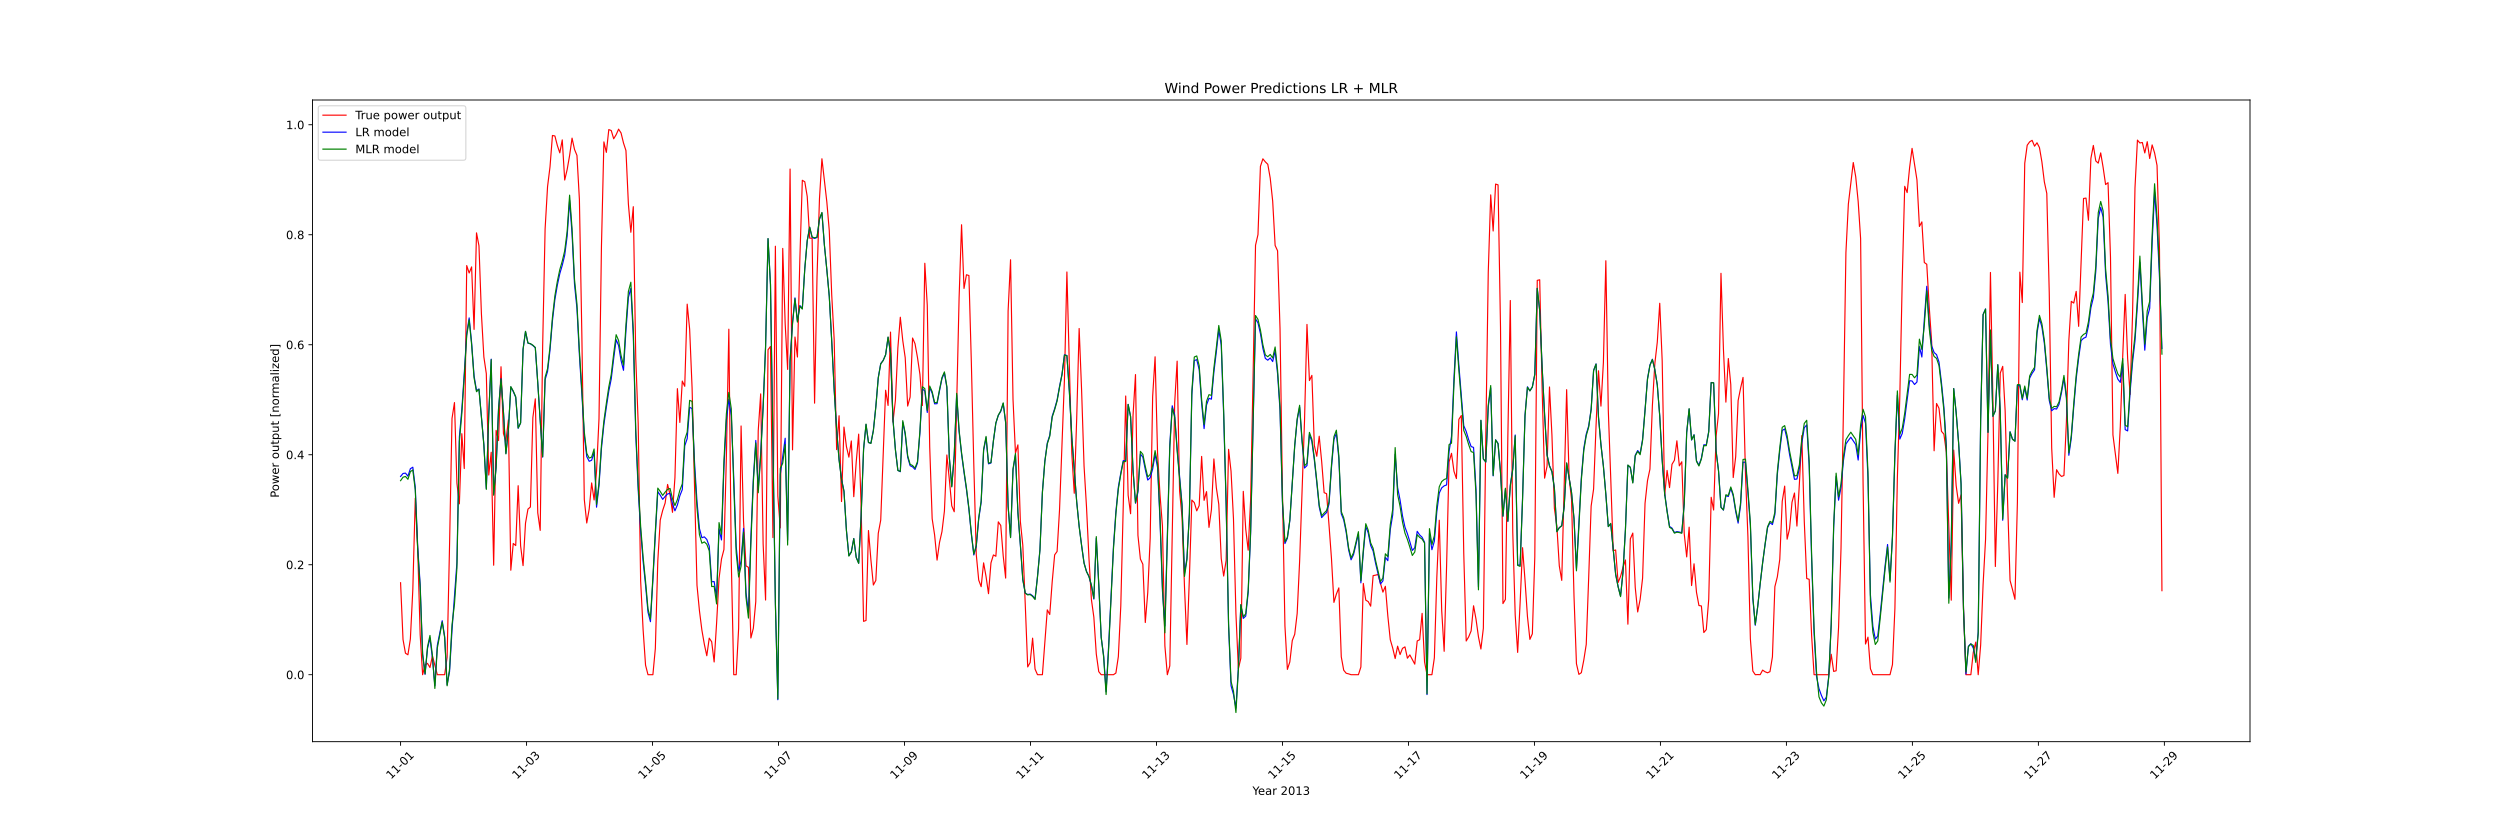 <?xml version="1.0" encoding="utf-8" standalone="no"?>
<!DOCTYPE svg PUBLIC "-//W3C//DTD SVG 1.1//EN"
  "http://www.w3.org/Graphics/SVG/1.1/DTD/svg11.dtd">
<!-- Created with matplotlib (https://matplotlib.org/) -->
<svg height="720pt" version="1.1" viewBox="0 0 2160 720" width="2160pt" xmlns="http://www.w3.org/2000/svg" xmlns:xlink="http://www.w3.org/1999/xlink">
 <defs>
  <style type="text/css">*{stroke-linecap:butt;stroke-linejoin:round;}</style>
 </defs>
 <g id="figure_1">
  <g id="patch_1">
   <path d="M 0 720 
L 2160 720 
L 2160 0 
L 0 0 
z
" style="fill:#ffffff;"/>
  </g>
  <g id="axes_1">
   <g id="patch_2">
    <path d="M 270 640.8 
L 1944 640.8 
L 1944 86.4 
L 270 86.4 
z
" style="fill:#ffffff;"/>
   </g>
   <g id="matplotlib.axis_1">
    <g id="xtick_1">
     <g id="line2d_1">
      <defs>
       <path d="M 0 0 
L 0 3.5 
" id="m5b6c892cef" style="stroke:#000000;stroke-width:0.8;"/>
      </defs>
      <g>
       <use style="stroke:#000000;stroke-width:0.8;" x="346.091" xlink:href="#m5b6c892cef" y="640.8"/>
      </g>
     </g>
     <g id="text_1">
      <!-- 11-01 -->
      <g transform="translate(337.769 673.72)rotate(-45)scale(0.1 -0.1)">
       <defs>
        <path d="M 12.406 8.297 
L 28.516 8.297 
L 28.516 63.922 
L 10.984 60.406 
L 10.984 69.391 
L 28.422 72.906 
L 38.281 72.906 
L 38.281 8.297 
L 54.391 8.297 
L 54.391 0 
L 12.406 0 
z
" id="DejaVuSans-49"/>
        <path d="M 4.891 31.391 
L 31.203 31.391 
L 31.203 23.391 
L 4.891 23.391 
z
" id="DejaVuSans-45"/>
        <path d="M 31.781 66.406 
Q 24.172 66.406 20.328 58.906 
Q 16.5 51.422 16.5 36.375 
Q 16.5 21.391 20.328 13.891 
Q 24.172 6.391 31.781 6.391 
Q 39.453 6.391 43.281 13.891 
Q 47.125 21.391 47.125 36.375 
Q 47.125 51.422 43.281 58.906 
Q 39.453 66.406 31.781 66.406 
z
M 31.781 74.219 
Q 44.047 74.219 50.516 64.516 
Q 56.984 54.828 56.984 36.375 
Q 56.984 17.969 50.516 8.266 
Q 44.047 -1.422 31.781 -1.422 
Q 19.531 -1.422 13.062 8.266 
Q 6.594 17.969 6.594 36.375 
Q 6.594 54.828 13.062 64.516 
Q 19.531 74.219 31.781 74.219 
z
" id="DejaVuSans-48"/>
       </defs>
       <use xlink:href="#DejaVuSans-49"/>
       <use x="63.623" xlink:href="#DejaVuSans-49"/>
       <use x="127.246" xlink:href="#DejaVuSans-45"/>
       <use x="163.33" xlink:href="#DejaVuSans-48"/>
       <use x="226.953" xlink:href="#DejaVuSans-49"/>
      </g>
     </g>
    </g>
    <g id="xtick_2">
     <g id="line2d_2">
      <g>
       <use style="stroke:#000000;stroke-width:0.8;" x="454.943" xlink:href="#m5b6c892cef" y="640.8"/>
      </g>
     </g>
     <g id="text_2">
      <!-- 11-03 -->
      <g transform="translate(446.621 673.72)rotate(-45)scale(0.1 -0.1)">
       <defs>
        <path d="M 40.578 39.312 
Q 47.656 37.797 51.625 33 
Q 55.609 28.219 55.609 21.188 
Q 55.609 10.406 48.188 4.484 
Q 40.766 -1.422 27.094 -1.422 
Q 22.516 -1.422 17.656 -0.516 
Q 12.797 0.391 7.625 2.203 
L 7.625 11.719 
Q 11.719 9.328 16.594 8.109 
Q 21.484 6.891 26.812 6.891 
Q 36.078 6.891 40.938 10.547 
Q 45.797 14.203 45.797 21.188 
Q 45.797 27.641 41.281 31.266 
Q 36.766 34.906 28.719 34.906 
L 20.219 34.906 
L 20.219 43.016 
L 29.109 43.016 
Q 36.375 43.016 40.234 45.922 
Q 44.094 48.828 44.094 54.297 
Q 44.094 59.906 40.109 62.906 
Q 36.141 65.922 28.719 65.922 
Q 24.656 65.922 20.016 65.031 
Q 15.375 64.156 9.812 62.312 
L 9.812 71.094 
Q 15.438 72.656 20.344 73.438 
Q 25.25 74.219 29.594 74.219 
Q 40.828 74.219 47.359 69.109 
Q 53.906 64.016 53.906 55.328 
Q 53.906 49.266 50.438 45.094 
Q 46.969 40.922 40.578 39.312 
z
" id="DejaVuSans-51"/>
       </defs>
       <use xlink:href="#DejaVuSans-49"/>
       <use x="63.623" xlink:href="#DejaVuSans-49"/>
       <use x="127.246" xlink:href="#DejaVuSans-45"/>
       <use x="163.33" xlink:href="#DejaVuSans-48"/>
       <use x="226.953" xlink:href="#DejaVuSans-51"/>
      </g>
     </g>
    </g>
    <g id="xtick_3">
     <g id="line2d_3">
      <g>
       <use style="stroke:#000000;stroke-width:0.8;" x="563.796" xlink:href="#m5b6c892cef" y="640.8"/>
      </g>
     </g>
     <g id="text_3">
      <!-- 11-05 -->
      <g transform="translate(555.474 673.72)rotate(-45)scale(0.1 -0.1)">
       <defs>
        <path d="M 10.797 72.906 
L 49.516 72.906 
L 49.516 64.594 
L 19.828 64.594 
L 19.828 46.734 
Q 21.969 47.469 24.109 47.828 
Q 26.266 48.188 28.422 48.188 
Q 40.625 48.188 47.75 41.5 
Q 54.891 34.812 54.891 23.391 
Q 54.891 11.625 47.562 5.094 
Q 40.234 -1.422 26.906 -1.422 
Q 22.312 -1.422 17.547 -0.641 
Q 12.797 0.141 7.719 1.703 
L 7.719 11.625 
Q 12.109 9.234 16.797 8.062 
Q 21.484 6.891 26.703 6.891 
Q 35.156 6.891 40.078 11.328 
Q 45.016 15.766 45.016 23.391 
Q 45.016 31 40.078 35.438 
Q 35.156 39.891 26.703 39.891 
Q 22.75 39.891 18.812 39.016 
Q 14.891 38.141 10.797 36.281 
z
" id="DejaVuSans-53"/>
       </defs>
       <use xlink:href="#DejaVuSans-49"/>
       <use x="63.623" xlink:href="#DejaVuSans-49"/>
       <use x="127.246" xlink:href="#DejaVuSans-45"/>
       <use x="163.33" xlink:href="#DejaVuSans-48"/>
       <use x="226.953" xlink:href="#DejaVuSans-53"/>
      </g>
     </g>
    </g>
    <g id="xtick_4">
     <g id="line2d_4">
      <g>
       <use style="stroke:#000000;stroke-width:0.8;" x="672.648" xlink:href="#m5b6c892cef" y="640.8"/>
      </g>
     </g>
     <g id="text_4">
      <!-- 11-07 -->
      <g transform="translate(664.326 673.72)rotate(-45)scale(0.1 -0.1)">
       <defs>
        <path d="M 8.203 72.906 
L 55.078 72.906 
L 55.078 68.703 
L 28.609 0 
L 18.312 0 
L 43.219 64.594 
L 8.203 64.594 
z
" id="DejaVuSans-55"/>
       </defs>
       <use xlink:href="#DejaVuSans-49"/>
       <use x="63.623" xlink:href="#DejaVuSans-49"/>
       <use x="127.246" xlink:href="#DejaVuSans-45"/>
       <use x="163.33" xlink:href="#DejaVuSans-48"/>
       <use x="226.953" xlink:href="#DejaVuSans-55"/>
      </g>
     </g>
    </g>
    <g id="xtick_5">
     <g id="line2d_5">
      <g>
       <use style="stroke:#000000;stroke-width:0.8;" x="781.501" xlink:href="#m5b6c892cef" y="640.8"/>
      </g>
     </g>
     <g id="text_5">
      <!-- 11-09 -->
      <g transform="translate(773.179 673.72)rotate(-45)scale(0.1 -0.1)">
       <defs>
        <path d="M 10.984 1.516 
L 10.984 10.5 
Q 14.703 8.734 18.5 7.812 
Q 22.312 6.891 25.984 6.891 
Q 35.75 6.891 40.891 13.453 
Q 46.047 20.016 46.781 33.406 
Q 43.953 29.203 39.594 26.953 
Q 35.25 24.703 29.984 24.703 
Q 19.047 24.703 12.672 31.312 
Q 6.297 37.938 6.297 49.422 
Q 6.297 60.641 12.938 67.422 
Q 19.578 74.219 30.609 74.219 
Q 43.266 74.219 49.922 64.516 
Q 56.594 54.828 56.594 36.375 
Q 56.594 19.141 48.406 8.859 
Q 40.234 -1.422 26.422 -1.422 
Q 22.703 -1.422 18.891 -0.688 
Q 15.094 0.047 10.984 1.516 
z
M 30.609 32.422 
Q 37.25 32.422 41.125 36.953 
Q 45.016 41.5 45.016 49.422 
Q 45.016 57.281 41.125 61.844 
Q 37.25 66.406 30.609 66.406 
Q 23.969 66.406 20.094 61.844 
Q 16.219 57.281 16.219 49.422 
Q 16.219 41.5 20.094 36.953 
Q 23.969 32.422 30.609 32.422 
z
" id="DejaVuSans-57"/>
       </defs>
       <use xlink:href="#DejaVuSans-49"/>
       <use x="63.623" xlink:href="#DejaVuSans-49"/>
       <use x="127.246" xlink:href="#DejaVuSans-45"/>
       <use x="163.33" xlink:href="#DejaVuSans-48"/>
       <use x="226.953" xlink:href="#DejaVuSans-57"/>
      </g>
     </g>
    </g>
    <g id="xtick_6">
     <g id="line2d_6">
      <g>
       <use style="stroke:#000000;stroke-width:0.8;" x="890.353" xlink:href="#m5b6c892cef" y="640.8"/>
      </g>
     </g>
     <g id="text_6">
      <!-- 11-11 -->
      <g transform="translate(882.031 673.72)rotate(-45)scale(0.1 -0.1)">
       <use xlink:href="#DejaVuSans-49"/>
       <use x="63.623" xlink:href="#DejaVuSans-49"/>
       <use x="127.246" xlink:href="#DejaVuSans-45"/>
       <use x="163.33" xlink:href="#DejaVuSans-49"/>
       <use x="226.953" xlink:href="#DejaVuSans-49"/>
      </g>
     </g>
    </g>
    <g id="xtick_7">
     <g id="line2d_7">
      <g>
       <use style="stroke:#000000;stroke-width:0.8;" x="999.206" xlink:href="#m5b6c892cef" y="640.8"/>
      </g>
     </g>
     <g id="text_7">
      <!-- 11-13 -->
      <g transform="translate(990.883 673.72)rotate(-45)scale(0.1 -0.1)">
       <use xlink:href="#DejaVuSans-49"/>
       <use x="63.623" xlink:href="#DejaVuSans-49"/>
       <use x="127.246" xlink:href="#DejaVuSans-45"/>
       <use x="163.33" xlink:href="#DejaVuSans-49"/>
       <use x="226.953" xlink:href="#DejaVuSans-51"/>
      </g>
     </g>
    </g>
    <g id="xtick_8">
     <g id="line2d_8">
      <g>
       <use style="stroke:#000000;stroke-width:0.8;" x="1108.058" xlink:href="#m5b6c892cef" y="640.8"/>
      </g>
     </g>
     <g id="text_8">
      <!-- 11-15 -->
      <g transform="translate(1099.736 673.72)rotate(-45)scale(0.1 -0.1)">
       <use xlink:href="#DejaVuSans-49"/>
       <use x="63.623" xlink:href="#DejaVuSans-49"/>
       <use x="127.246" xlink:href="#DejaVuSans-45"/>
       <use x="163.33" xlink:href="#DejaVuSans-49"/>
       <use x="226.953" xlink:href="#DejaVuSans-53"/>
      </g>
     </g>
    </g>
    <g id="xtick_9">
     <g id="line2d_9">
      <g>
       <use style="stroke:#000000;stroke-width:0.8;" x="1216.911" xlink:href="#m5b6c892cef" y="640.8"/>
      </g>
     </g>
     <g id="text_9">
      <!-- 11-17 -->
      <g transform="translate(1208.588 673.72)rotate(-45)scale(0.1 -0.1)">
       <use xlink:href="#DejaVuSans-49"/>
       <use x="63.623" xlink:href="#DejaVuSans-49"/>
       <use x="127.246" xlink:href="#DejaVuSans-45"/>
       <use x="163.33" xlink:href="#DejaVuSans-49"/>
       <use x="226.953" xlink:href="#DejaVuSans-55"/>
      </g>
     </g>
    </g>
    <g id="xtick_10">
     <g id="line2d_10">
      <g>
       <use style="stroke:#000000;stroke-width:0.8;" x="1325.763" xlink:href="#m5b6c892cef" y="640.8"/>
      </g>
     </g>
     <g id="text_10">
      <!-- 11-19 -->
      <g transform="translate(1317.441 673.72)rotate(-45)scale(0.1 -0.1)">
       <use xlink:href="#DejaVuSans-49"/>
       <use x="63.623" xlink:href="#DejaVuSans-49"/>
       <use x="127.246" xlink:href="#DejaVuSans-45"/>
       <use x="163.33" xlink:href="#DejaVuSans-49"/>
       <use x="226.953" xlink:href="#DejaVuSans-57"/>
      </g>
     </g>
    </g>
    <g id="xtick_11">
     <g id="line2d_11">
      <g>
       <use style="stroke:#000000;stroke-width:0.8;" x="1434.616" xlink:href="#m5b6c892cef" y="640.8"/>
      </g>
     </g>
     <g id="text_11">
      <!-- 11-21 -->
      <g transform="translate(1426.293 673.72)rotate(-45)scale(0.1 -0.1)">
       <defs>
        <path d="M 19.188 8.297 
L 53.609 8.297 
L 53.609 0 
L 7.328 0 
L 7.328 8.297 
Q 12.938 14.109 22.625 23.891 
Q 32.328 33.688 34.812 36.531 
Q 39.547 41.844 41.422 45.531 
Q 43.312 49.219 43.312 52.781 
Q 43.312 58.594 39.234 62.25 
Q 35.156 65.922 28.609 65.922 
Q 23.969 65.922 18.812 64.312 
Q 13.672 62.703 7.812 59.422 
L 7.812 69.391 
Q 13.766 71.781 18.938 73 
Q 24.125 74.219 28.422 74.219 
Q 39.75 74.219 46.484 68.547 
Q 53.219 62.891 53.219 53.422 
Q 53.219 48.922 51.531 44.891 
Q 49.859 40.875 45.406 35.406 
Q 44.188 33.984 37.641 27.219 
Q 31.109 20.453 19.188 8.297 
z
" id="DejaVuSans-50"/>
       </defs>
       <use xlink:href="#DejaVuSans-49"/>
       <use x="63.623" xlink:href="#DejaVuSans-49"/>
       <use x="127.246" xlink:href="#DejaVuSans-45"/>
       <use x="163.33" xlink:href="#DejaVuSans-50"/>
       <use x="226.953" xlink:href="#DejaVuSans-49"/>
      </g>
     </g>
    </g>
    <g id="xtick_12">
     <g id="line2d_12">
      <g>
       <use style="stroke:#000000;stroke-width:0.8;" x="1543.468" xlink:href="#m5b6c892cef" y="640.8"/>
      </g>
     </g>
     <g id="text_12">
      <!-- 11-23 -->
      <g transform="translate(1535.146 673.72)rotate(-45)scale(0.1 -0.1)">
       <use xlink:href="#DejaVuSans-49"/>
       <use x="63.623" xlink:href="#DejaVuSans-49"/>
       <use x="127.246" xlink:href="#DejaVuSans-45"/>
       <use x="163.33" xlink:href="#DejaVuSans-50"/>
       <use x="226.953" xlink:href="#DejaVuSans-51"/>
      </g>
     </g>
    </g>
    <g id="xtick_13">
     <g id="line2d_13">
      <g>
       <use style="stroke:#000000;stroke-width:0.8;" x="1652.321" xlink:href="#m5b6c892cef" y="640.8"/>
      </g>
     </g>
     <g id="text_13">
      <!-- 11-25 -->
      <g transform="translate(1643.998 673.72)rotate(-45)scale(0.1 -0.1)">
       <use xlink:href="#DejaVuSans-49"/>
       <use x="63.623" xlink:href="#DejaVuSans-49"/>
       <use x="127.246" xlink:href="#DejaVuSans-45"/>
       <use x="163.33" xlink:href="#DejaVuSans-50"/>
       <use x="226.953" xlink:href="#DejaVuSans-53"/>
      </g>
     </g>
    </g>
    <g id="xtick_14">
     <g id="line2d_14">
      <g>
       <use style="stroke:#000000;stroke-width:0.8;" x="1761.173" xlink:href="#m5b6c892cef" y="640.8"/>
      </g>
     </g>
     <g id="text_14">
      <!-- 11-27 -->
      <g transform="translate(1752.851 673.72)rotate(-45)scale(0.1 -0.1)">
       <use xlink:href="#DejaVuSans-49"/>
       <use x="63.623" xlink:href="#DejaVuSans-49"/>
       <use x="127.246" xlink:href="#DejaVuSans-45"/>
       <use x="163.33" xlink:href="#DejaVuSans-50"/>
       <use x="226.953" xlink:href="#DejaVuSans-55"/>
      </g>
     </g>
    </g>
    <g id="xtick_15">
     <g id="line2d_15">
      <g>
       <use style="stroke:#000000;stroke-width:0.8;" x="1870.026" xlink:href="#m5b6c892cef" y="640.8"/>
      </g>
     </g>
     <g id="text_15">
      <!-- 11-29 -->
      <g transform="translate(1861.703 673.72)rotate(-45)scale(0.1 -0.1)">
       <use xlink:href="#DejaVuSans-49"/>
       <use x="63.623" xlink:href="#DejaVuSans-49"/>
       <use x="127.246" xlink:href="#DejaVuSans-45"/>
       <use x="163.33" xlink:href="#DejaVuSans-50"/>
       <use x="226.953" xlink:href="#DejaVuSans-57"/>
      </g>
     </g>
    </g>
    <g id="text_16">
     <!-- Year 2013 -->
     <g transform="translate(1082.098 686.789)scale(0.1 -0.1)">
      <defs>
       <path d="M -0.203 72.906 
L 10.406 72.906 
L 30.609 42.922 
L 50.688 72.906 
L 61.281 72.906 
L 35.5 34.719 
L 35.5 0 
L 25.594 0 
L 25.594 34.719 
z
" id="DejaVuSans-89"/>
       <path d="M 56.203 29.594 
L 56.203 25.203 
L 14.891 25.203 
Q 15.484 15.922 20.484 11.062 
Q 25.484 6.203 34.422 6.203 
Q 39.594 6.203 44.453 7.469 
Q 49.312 8.734 54.109 11.281 
L 54.109 2.781 
Q 49.266 0.734 44.188 -0.344 
Q 39.109 -1.422 33.891 -1.422 
Q 20.797 -1.422 13.156 6.188 
Q 5.516 13.812 5.516 26.812 
Q 5.516 40.234 12.766 48.109 
Q 20.016 56 32.328 56 
Q 43.359 56 49.781 48.891 
Q 56.203 41.797 56.203 29.594 
z
M 47.219 32.234 
Q 47.125 39.594 43.094 43.984 
Q 39.062 48.391 32.422 48.391 
Q 24.906 48.391 20.391 44.141 
Q 15.875 39.891 15.188 32.172 
z
" id="DejaVuSans-101"/>
       <path d="M 34.281 27.484 
Q 23.391 27.484 19.188 25 
Q 14.984 22.516 14.984 16.5 
Q 14.984 11.719 18.141 8.906 
Q 21.297 6.109 26.703 6.109 
Q 34.188 6.109 38.703 11.406 
Q 43.219 16.703 43.219 25.484 
L 43.219 27.484 
z
M 52.203 31.203 
L 52.203 0 
L 43.219 0 
L 43.219 8.297 
Q 40.141 3.328 35.547 0.953 
Q 30.953 -1.422 24.312 -1.422 
Q 15.922 -1.422 10.953 3.297 
Q 6 8.016 6 15.922 
Q 6 25.141 12.172 29.828 
Q 18.359 34.516 30.609 34.516 
L 43.219 34.516 
L 43.219 35.406 
Q 43.219 41.609 39.141 45 
Q 35.062 48.391 27.688 48.391 
Q 23 48.391 18.547 47.266 
Q 14.109 46.141 10.016 43.891 
L 10.016 52.203 
Q 14.938 54.109 19.578 55.047 
Q 24.219 56 28.609 56 
Q 40.484 56 46.344 49.844 
Q 52.203 43.703 52.203 31.203 
z
" id="DejaVuSans-97"/>
       <path d="M 41.109 46.297 
Q 39.594 47.172 37.812 47.578 
Q 36.031 48 33.891 48 
Q 26.266 48 22.188 43.047 
Q 18.109 38.094 18.109 28.812 
L 18.109 0 
L 9.078 0 
L 9.078 54.688 
L 18.109 54.688 
L 18.109 46.188 
Q 20.953 51.172 25.484 53.578 
Q 30.031 56 36.531 56 
Q 37.453 56 38.578 55.875 
Q 39.703 55.766 41.062 55.516 
z
" id="DejaVuSans-114"/>
       <path id="DejaVuSans-32"/>
      </defs>
      <use xlink:href="#DejaVuSans-89"/>
      <use x="47.834" xlink:href="#DejaVuSans-101"/>
      <use x="109.357" xlink:href="#DejaVuSans-97"/>
      <use x="170.637" xlink:href="#DejaVuSans-114"/>
      <use x="211.75" xlink:href="#DejaVuSans-32"/>
      <use x="243.537" xlink:href="#DejaVuSans-50"/>
      <use x="307.16" xlink:href="#DejaVuSans-48"/>
      <use x="370.783" xlink:href="#DejaVuSans-49"/>
      <use x="434.406" xlink:href="#DejaVuSans-51"/>
     </g>
    </g>
   </g>
   <g id="matplotlib.axis_2">
    <g id="ytick_1">
     <g id="line2d_16">
      <defs>
       <path d="M 0 0 
L -3.5 0 
" id="m566af82baa" style="stroke:#000000;stroke-width:0.8;"/>
      </defs>
      <g>
       <use style="stroke:#000000;stroke-width:0.8;" x="270" xlink:href="#m566af82baa" y="582.94"/>
      </g>
     </g>
     <g id="text_17">
      <!-- 0.0 -->
      <g transform="translate(247.097 586.739)scale(0.1 -0.1)">
       <defs>
        <path d="M 10.688 12.406 
L 21 12.406 
L 21 0 
L 10.688 0 
z
" id="DejaVuSans-46"/>
       </defs>
       <use xlink:href="#DejaVuSans-48"/>
       <use x="63.623" xlink:href="#DejaVuSans-46"/>
       <use x="95.41" xlink:href="#DejaVuSans-48"/>
      </g>
     </g>
    </g>
    <g id="ytick_2">
     <g id="line2d_17">
      <g>
       <use style="stroke:#000000;stroke-width:0.8;" x="270" xlink:href="#m566af82baa" y="487.908"/>
      </g>
     </g>
     <g id="text_18">
      <!-- 0.2 -->
      <g transform="translate(247.097 491.708)scale(0.1 -0.1)">
       <use xlink:href="#DejaVuSans-48"/>
       <use x="63.623" xlink:href="#DejaVuSans-46"/>
       <use x="95.41" xlink:href="#DejaVuSans-50"/>
      </g>
     </g>
    </g>
    <g id="ytick_3">
     <g id="line2d_18">
      <g>
       <use style="stroke:#000000;stroke-width:0.8;" x="270" xlink:href="#m566af82baa" y="392.877"/>
      </g>
     </g>
     <g id="text_19">
      <!-- 0.4 -->
      <g transform="translate(247.097 396.676)scale(0.1 -0.1)">
       <defs>
        <path d="M 37.797 64.312 
L 12.891 25.391 
L 37.797 25.391 
z
M 35.203 72.906 
L 47.609 72.906 
L 47.609 25.391 
L 58.016 25.391 
L 58.016 17.188 
L 47.609 17.188 
L 47.609 0 
L 37.797 0 
L 37.797 17.188 
L 4.891 17.188 
L 4.891 26.703 
z
" id="DejaVuSans-52"/>
       </defs>
       <use xlink:href="#DejaVuSans-48"/>
       <use x="63.623" xlink:href="#DejaVuSans-46"/>
       <use x="95.41" xlink:href="#DejaVuSans-52"/>
      </g>
     </g>
    </g>
    <g id="ytick_4">
     <g id="line2d_19">
      <g>
       <use style="stroke:#000000;stroke-width:0.8;" x="270" xlink:href="#m566af82baa" y="297.846"/>
      </g>
     </g>
     <g id="text_20">
      <!-- 0.6 -->
      <g transform="translate(247.097 301.645)scale(0.1 -0.1)">
       <defs>
        <path d="M 33.016 40.375 
Q 26.375 40.375 22.484 35.828 
Q 18.609 31.297 18.609 23.391 
Q 18.609 15.531 22.484 10.953 
Q 26.375 6.391 33.016 6.391 
Q 39.656 6.391 43.531 10.953 
Q 47.406 15.531 47.406 23.391 
Q 47.406 31.297 43.531 35.828 
Q 39.656 40.375 33.016 40.375 
z
M 52.594 71.297 
L 52.594 62.312 
Q 48.875 64.062 45.094 64.984 
Q 41.312 65.922 37.594 65.922 
Q 27.828 65.922 22.672 59.328 
Q 17.531 52.734 16.797 39.406 
Q 19.672 43.656 24.016 45.922 
Q 28.375 48.188 33.594 48.188 
Q 44.578 48.188 50.953 41.516 
Q 57.328 34.859 57.328 23.391 
Q 57.328 12.156 50.688 5.359 
Q 44.047 -1.422 33.016 -1.422 
Q 20.359 -1.422 13.672 8.266 
Q 6.984 17.969 6.984 36.375 
Q 6.984 53.656 15.188 63.938 
Q 23.391 74.219 37.203 74.219 
Q 40.922 74.219 44.703 73.484 
Q 48.484 72.75 52.594 71.297 
z
" id="DejaVuSans-54"/>
       </defs>
       <use xlink:href="#DejaVuSans-48"/>
       <use x="63.623" xlink:href="#DejaVuSans-46"/>
       <use x="95.41" xlink:href="#DejaVuSans-54"/>
      </g>
     </g>
    </g>
    <g id="ytick_5">
     <g id="line2d_20">
      <g>
       <use style="stroke:#000000;stroke-width:0.8;" x="270" xlink:href="#m566af82baa" y="202.814"/>
      </g>
     </g>
     <g id="text_21">
      <!-- 0.8 -->
      <g transform="translate(247.097 206.613)scale(0.1 -0.1)">
       <defs>
        <path d="M 31.781 34.625 
Q 24.75 34.625 20.719 30.859 
Q 16.703 27.094 16.703 20.516 
Q 16.703 13.922 20.719 10.156 
Q 24.75 6.391 31.781 6.391 
Q 38.812 6.391 42.859 10.172 
Q 46.922 13.969 46.922 20.516 
Q 46.922 27.094 42.891 30.859 
Q 38.875 34.625 31.781 34.625 
z
M 21.922 38.812 
Q 15.578 40.375 12.031 44.719 
Q 8.5 49.078 8.5 55.328 
Q 8.5 64.062 14.719 69.141 
Q 20.953 74.219 31.781 74.219 
Q 42.672 74.219 48.875 69.141 
Q 55.078 64.062 55.078 55.328 
Q 55.078 49.078 51.531 44.719 
Q 48 40.375 41.703 38.812 
Q 48.828 37.156 52.797 32.312 
Q 56.781 27.484 56.781 20.516 
Q 56.781 9.906 50.312 4.234 
Q 43.844 -1.422 31.781 -1.422 
Q 19.734 -1.422 13.25 4.234 
Q 6.781 9.906 6.781 20.516 
Q 6.781 27.484 10.781 32.312 
Q 14.797 37.156 21.922 38.812 
z
M 18.312 54.391 
Q 18.312 48.734 21.844 45.562 
Q 25.391 42.391 31.781 42.391 
Q 38.141 42.391 41.719 45.562 
Q 45.312 48.734 45.312 54.391 
Q 45.312 60.062 41.719 63.234 
Q 38.141 66.406 31.781 66.406 
Q 25.391 66.406 21.844 63.234 
Q 18.312 60.062 18.312 54.391 
z
" id="DejaVuSans-56"/>
       </defs>
       <use xlink:href="#DejaVuSans-48"/>
       <use x="63.623" xlink:href="#DejaVuSans-46"/>
       <use x="95.41" xlink:href="#DejaVuSans-56"/>
      </g>
     </g>
    </g>
    <g id="ytick_6">
     <g id="line2d_21">
      <g>
       <use style="stroke:#000000;stroke-width:0.8;" x="270" xlink:href="#m566af82baa" y="107.783"/>
      </g>
     </g>
     <g id="text_22">
      <!-- 1.0 -->
      <g transform="translate(247.097 111.582)scale(0.1 -0.1)">
       <use xlink:href="#DejaVuSans-49"/>
       <use x="63.623" xlink:href="#DejaVuSans-46"/>
       <use x="95.41" xlink:href="#DejaVuSans-48"/>
      </g>
     </g>
    </g>
    <g id="text_23">
     <!-- Power output [normalized] -->
     <g transform="translate(241.017 430.069)rotate(-90)scale(0.1 -0.1)">
      <defs>
       <path d="M 19.672 64.797 
L 19.672 37.406 
L 32.078 37.406 
Q 38.969 37.406 42.719 40.969 
Q 46.484 44.531 46.484 51.125 
Q 46.484 57.672 42.719 61.234 
Q 38.969 64.797 32.078 64.797 
z
M 9.812 72.906 
L 32.078 72.906 
Q 44.344 72.906 50.609 67.359 
Q 56.891 61.812 56.891 51.125 
Q 56.891 40.328 50.609 34.812 
Q 44.344 29.297 32.078 29.297 
L 19.672 29.297 
L 19.672 0 
L 9.812 0 
z
" id="DejaVuSans-80"/>
       <path d="M 30.609 48.391 
Q 23.391 48.391 19.188 42.75 
Q 14.984 37.109 14.984 27.297 
Q 14.984 17.484 19.156 11.844 
Q 23.344 6.203 30.609 6.203 
Q 37.797 6.203 41.984 11.859 
Q 46.188 17.531 46.188 27.297 
Q 46.188 37.016 41.984 42.703 
Q 37.797 48.391 30.609 48.391 
z
M 30.609 56 
Q 42.328 56 49.016 48.375 
Q 55.719 40.766 55.719 27.297 
Q 55.719 13.875 49.016 6.219 
Q 42.328 -1.422 30.609 -1.422 
Q 18.844 -1.422 12.172 6.219 
Q 5.516 13.875 5.516 27.297 
Q 5.516 40.766 12.172 48.375 
Q 18.844 56 30.609 56 
z
" id="DejaVuSans-111"/>
       <path d="M 4.203 54.688 
L 13.188 54.688 
L 24.422 12.016 
L 35.594 54.688 
L 46.188 54.688 
L 57.422 12.016 
L 68.609 54.688 
L 77.594 54.688 
L 63.281 0 
L 52.688 0 
L 40.922 44.828 
L 29.109 0 
L 18.5 0 
z
" id="DejaVuSans-119"/>
       <path d="M 8.5 21.578 
L 8.5 54.688 
L 17.484 54.688 
L 17.484 21.922 
Q 17.484 14.156 20.5 10.266 
Q 23.531 6.391 29.594 6.391 
Q 36.859 6.391 41.078 11.031 
Q 45.312 15.672 45.312 23.688 
L 45.312 54.688 
L 54.297 54.688 
L 54.297 0 
L 45.312 0 
L 45.312 8.406 
Q 42.047 3.422 37.719 1 
Q 33.406 -1.422 27.688 -1.422 
Q 18.266 -1.422 13.375 4.438 
Q 8.5 10.297 8.5 21.578 
z
M 31.109 56 
z
" id="DejaVuSans-117"/>
       <path d="M 18.312 70.219 
L 18.312 54.688 
L 36.812 54.688 
L 36.812 47.703 
L 18.312 47.703 
L 18.312 18.016 
Q 18.312 11.328 20.141 9.422 
Q 21.969 7.516 27.594 7.516 
L 36.812 7.516 
L 36.812 0 
L 27.594 0 
Q 17.188 0 13.234 3.875 
Q 9.281 7.766 9.281 18.016 
L 9.281 47.703 
L 2.688 47.703 
L 2.688 54.688 
L 9.281 54.688 
L 9.281 70.219 
z
" id="DejaVuSans-116"/>
       <path d="M 18.109 8.203 
L 18.109 -20.797 
L 9.078 -20.797 
L 9.078 54.688 
L 18.109 54.688 
L 18.109 46.391 
Q 20.953 51.266 25.266 53.625 
Q 29.594 56 35.594 56 
Q 45.562 56 51.781 48.094 
Q 58.016 40.188 58.016 27.297 
Q 58.016 14.406 51.781 6.484 
Q 45.562 -1.422 35.594 -1.422 
Q 29.594 -1.422 25.266 0.953 
Q 20.953 3.328 18.109 8.203 
z
M 48.688 27.297 
Q 48.688 37.203 44.609 42.844 
Q 40.531 48.484 33.406 48.484 
Q 26.266 48.484 22.188 42.844 
Q 18.109 37.203 18.109 27.297 
Q 18.109 17.391 22.188 11.75 
Q 26.266 6.109 33.406 6.109 
Q 40.531 6.109 44.609 11.75 
Q 48.688 17.391 48.688 27.297 
z
" id="DejaVuSans-112"/>
       <path d="M 8.594 75.984 
L 29.297 75.984 
L 29.297 69 
L 17.578 69 
L 17.578 -6.203 
L 29.297 -6.203 
L 29.297 -13.188 
L 8.594 -13.188 
z
" id="DejaVuSans-91"/>
       <path d="M 54.891 33.016 
L 54.891 0 
L 45.906 0 
L 45.906 32.719 
Q 45.906 40.484 42.875 44.328 
Q 39.844 48.188 33.797 48.188 
Q 26.516 48.188 22.312 43.547 
Q 18.109 38.922 18.109 30.906 
L 18.109 0 
L 9.078 0 
L 9.078 54.688 
L 18.109 54.688 
L 18.109 46.188 
Q 21.344 51.125 25.703 53.562 
Q 30.078 56 35.797 56 
Q 45.219 56 50.047 50.172 
Q 54.891 44.344 54.891 33.016 
z
" id="DejaVuSans-110"/>
       <path d="M 52 44.188 
Q 55.375 50.25 60.062 53.125 
Q 64.75 56 71.094 56 
Q 79.641 56 84.281 50.016 
Q 88.922 44.047 88.922 33.016 
L 88.922 0 
L 79.891 0 
L 79.891 32.719 
Q 79.891 40.578 77.094 44.375 
Q 74.312 48.188 68.609 48.188 
Q 61.625 48.188 57.562 43.547 
Q 53.516 38.922 53.516 30.906 
L 53.516 0 
L 44.484 0 
L 44.484 32.719 
Q 44.484 40.625 41.703 44.406 
Q 38.922 48.188 33.109 48.188 
Q 26.219 48.188 22.156 43.531 
Q 18.109 38.875 18.109 30.906 
L 18.109 0 
L 9.078 0 
L 9.078 54.688 
L 18.109 54.688 
L 18.109 46.188 
Q 21.188 51.219 25.484 53.609 
Q 29.781 56 35.688 56 
Q 41.656 56 45.828 52.969 
Q 50 49.953 52 44.188 
z
" id="DejaVuSans-109"/>
       <path d="M 9.422 75.984 
L 18.406 75.984 
L 18.406 0 
L 9.422 0 
z
" id="DejaVuSans-108"/>
       <path d="M 9.422 54.688 
L 18.406 54.688 
L 18.406 0 
L 9.422 0 
z
M 9.422 75.984 
L 18.406 75.984 
L 18.406 64.594 
L 9.422 64.594 
z
" id="DejaVuSans-105"/>
       <path d="M 5.516 54.688 
L 48.188 54.688 
L 48.188 46.484 
L 14.406 7.172 
L 48.188 7.172 
L 48.188 0 
L 4.297 0 
L 4.297 8.203 
L 38.094 47.516 
L 5.516 47.516 
z
" id="DejaVuSans-122"/>
       <path d="M 45.406 46.391 
L 45.406 75.984 
L 54.391 75.984 
L 54.391 0 
L 45.406 0 
L 45.406 8.203 
Q 42.578 3.328 38.25 0.953 
Q 33.938 -1.422 27.875 -1.422 
Q 17.969 -1.422 11.734 6.484 
Q 5.516 14.406 5.516 27.297 
Q 5.516 40.188 11.734 48.094 
Q 17.969 56 27.875 56 
Q 33.938 56 38.25 53.625 
Q 42.578 51.266 45.406 46.391 
z
M 14.797 27.297 
Q 14.797 17.391 18.875 11.75 
Q 22.953 6.109 30.078 6.109 
Q 37.203 6.109 41.297 11.75 
Q 45.406 17.391 45.406 27.297 
Q 45.406 37.203 41.297 42.844 
Q 37.203 48.484 30.078 48.484 
Q 22.953 48.484 18.875 42.844 
Q 14.797 37.203 14.797 27.297 
z
" id="DejaVuSans-100"/>
       <path d="M 30.422 75.984 
L 30.422 -13.188 
L 9.719 -13.188 
L 9.719 -6.203 
L 21.391 -6.203 
L 21.391 69 
L 9.719 69 
L 9.719 75.984 
z
" id="DejaVuSans-93"/>
      </defs>
      <use xlink:href="#DejaVuSans-80"/>
      <use x="56.678" xlink:href="#DejaVuSans-111"/>
      <use x="117.859" xlink:href="#DejaVuSans-119"/>
      <use x="199.646" xlink:href="#DejaVuSans-101"/>
      <use x="261.17" xlink:href="#DejaVuSans-114"/>
      <use x="302.283" xlink:href="#DejaVuSans-32"/>
      <use x="334.07" xlink:href="#DejaVuSans-111"/>
      <use x="395.252" xlink:href="#DejaVuSans-117"/>
      <use x="458.631" xlink:href="#DejaVuSans-116"/>
      <use x="497.84" xlink:href="#DejaVuSans-112"/>
      <use x="561.316" xlink:href="#DejaVuSans-117"/>
      <use x="624.695" xlink:href="#DejaVuSans-116"/>
      <use x="663.904" xlink:href="#DejaVuSans-32"/>
      <use x="695.691" xlink:href="#DejaVuSans-91"/>
      <use x="734.705" xlink:href="#DejaVuSans-110"/>
      <use x="798.084" xlink:href="#DejaVuSans-111"/>
      <use x="859.266" xlink:href="#DejaVuSans-114"/>
      <use x="898.629" xlink:href="#DejaVuSans-109"/>
      <use x="996.041" xlink:href="#DejaVuSans-97"/>
      <use x="1057.32" xlink:href="#DejaVuSans-108"/>
      <use x="1085.104" xlink:href="#DejaVuSans-105"/>
      <use x="1112.887" xlink:href="#DejaVuSans-122"/>
      <use x="1165.377" xlink:href="#DejaVuSans-101"/>
      <use x="1226.9" xlink:href="#DejaVuSans-100"/>
      <use x="1290.377" xlink:href="#DejaVuSans-93"/>
     </g>
    </g>
   </g>
   <g id="line2d_22">
    <path clip-path="url(#pe455e73790)" d="M 346.091 503.487 
L 348.207 552.53 
L 350.324 564.392 
L 352.441 565.724 
L 354.557 552.108 
L 356.674 509.444 
L 358.79 430.458 
L 360.907 474.68 
L 363.024 548.333 
L 365.14 582.94 
L 367.257 574.37 
L 369.373 573.179 
L 371.49 576.731 
L 373.606 566.68 
L 377.84 582.94 
L 384.189 582.94 
L 386.306 567.872 
L 388.422 470.47 
L 390.539 361.569 
L 392.656 347.842 
L 394.772 417.52 
L 396.889 435.291 
L 399.005 374.746 
L 401.122 404.801 
L 403.238 229.467 
L 405.355 235.863 
L 407.472 230.598 
L 409.588 284.585 
L 411.705 201.205 
L 413.821 212.379 
L 415.938 271.08 
L 418.054 308.359 
L 420.171 322.817 
L 422.288 410.415 
L 424.404 390.749 
L 426.521 488.33 
L 428.637 371.859 
L 430.754 380.647 
L 432.871 316.895 
L 434.987 374.66 
L 437.104 381.261 
L 439.22 362.829 
L 441.337 492.651 
L 443.453 469.552 
L 445.57 471.349 
L 447.687 419.668 
L 449.803 471.58 
L 451.92 488.68 
L 454.036 452.003 
L 456.153 439.881 
L 458.269 438.049 
L 460.386 360.843 
L 462.503 344.606 
L 464.619 443.066 
L 466.736 458.233 
L 468.852 298.864 
L 470.969 197.849 
L 473.085 161.236 
L 475.202 144.166 
L 477.319 117.048 
L 479.435 117.479 
L 481.552 125.754 
L 483.668 132.056 
L 485.785 120.882 
L 487.902 155.527 
L 490.018 146.505 
L 492.135 134.375 
L 494.251 119.354 
L 496.368 129.072 
L 498.484 134.272 
L 500.601 172.329 
L 502.718 289.265 
L 504.834 431.555 
L 506.951 451.862 
L 509.067 439.804 
L 511.184 417.273 
L 513.3 431.965 
L 515.417 406.995 
L 517.534 361.8 
L 519.65 213.016 
L 521.767 122.607 
L 523.883 131.642 
L 526 111.967 
L 528.116 112.783 
L 530.233 119.892 
L 532.35 116.386 
L 534.466 111.6 
L 536.583 114.879 
L 538.699 123.56 
L 540.816 130.097 
L 542.932 176.325 
L 545.049 200.659 
L 547.166 178.605 
L 549.282 309 
L 551.399 365.924 
L 553.515 501.9 
L 555.632 543.85 
L 557.749 574.703 
L 559.865 582.94 
L 564.098 582.94 
L 566.215 560.34 
L 568.331 484.846 
L 570.448 449.369 
L 572.565 440.949 
L 574.681 434.621 
L 576.798 418.575 
L 578.914 427.349 
L 581.031 442.635 
L 583.147 412.666 
L 585.264 335.823 
L 587.381 364.964 
L 589.497 329.243 
L 591.614 333.748 
L 593.73 262.81 
L 595.847 284.38 
L 597.963 335.182 
L 602.197 505.665 
L 604.313 527.655 
L 606.43 544.431 
L 608.546 556.638 
L 610.663 566.548 
L 612.779 551.365 
L 614.896 554.507 
L 617.013 571.924 
L 619.129 538.534 
L 621.246 499.739 
L 623.362 483.019 
L 625.479 474.765 
L 627.596 394.92 
L 629.712 284.44 
L 631.829 484.662 
L 633.945 582.94 
L 636.062 582.94 
L 638.178 542.774 
L 640.295 368.064 
L 642.412 450.231 
L 644.528 488.868 
L 646.645 490.205 
L 648.761 551.215 
L 650.878 542.894 
L 652.994 519.747 
L 655.111 372.141 
L 657.228 340.336 
L 659.344 469.863 
L 661.461 518.419 
L 663.577 302.211 
L 665.694 299.355 
L 667.81 464.428 
L 669.927 212.759 
L 672.044 428.519 
L 674.16 456.068 
L 676.277 214.655 
L 678.393 279.795 
L 680.51 319.153 
L 682.627 146.078 
L 684.743 388.644 
L 686.86 291.195 
L 688.976 308.453 
L 691.093 223.067 
L 693.209 155.779 
L 695.326 157.043 
L 697.443 169.776 
L 699.559 205.736 
L 701.676 205.919 
L 703.792 348.316 
L 705.909 239.018 
L 708.025 171.71 
L 710.142 137.197 
L 714.375 174.43 
L 716.492 199.28 
L 718.608 254.859 
L 720.725 293.244 
L 722.841 388.43 
L 724.958 359.221 
L 727.075 433.331 
L 729.191 368.999 
L 731.308 385.83 
L 733.424 394.967 
L 735.541 381.01 
L 737.657 429.117 
L 739.774 399.084 
L 741.891 375.1 
L 744.007 437.055 
L 746.124 536.843 
L 748.24 536.083 
L 750.357 458.395 
L 752.474 483.86 
L 754.59 505.439 
L 756.707 501.494 
L 758.823 460.803 
L 760.94 449.411 
L 765.173 337.189 
L 767.29 350.284 
L 769.406 286.942 
L 771.523 364.639 
L 773.639 345.771 
L 775.756 300.606 
L 777.872 274.107 
L 779.989 294.252 
L 782.106 309.102 
L 784.222 350.827 
L 786.339 343.043 
L 788.455 292.053 
L 790.572 296.985 
L 792.688 308.838 
L 794.805 323.363 
L 796.922 350.374 
L 799.038 227.477 
L 801.155 263.723 
L 803.271 386.086 
L 805.388 448.152 
L 807.504 462.216 
L 809.621 483.928 
L 811.738 468.698 
L 813.854 459.326 
L 815.971 441.572 
L 818.087 393.119 
L 820.204 414.083 
L 822.321 437.063 
L 824.437 442.144 
L 828.67 256.943 
L 830.787 194.211 
L 832.903 249.193 
L 835.02 237.383 
L 837.137 238.062 
L 839.253 313.671 
L 841.37 401.633 
L 843.486 478.992 
L 845.603 501.169 
L 847.719 506.87 
L 849.836 486.328 
L 851.953 498.168 
L 854.069 512.928 
L 856.186 486.37 
L 858.302 479.466 
L 860.419 480.602 
L 862.535 450.889 
L 864.652 454.001 
L 866.769 480.29 
L 868.885 499.457 
L 871.002 268.757 
L 873.118 224.459 
L 875.235 344.866 
L 877.351 391.462 
L 879.468 384.374 
L 881.585 450.483 
L 883.701 471.119 
L 885.818 522.142 
L 887.934 576.228 
L 890.051 572.406 
L 892.168 551.39 
L 894.284 578.094 
L 896.401 582.94 
L 900.634 582.94 
L 904.867 526.937 
L 906.984 530.913 
L 909.1 502.613 
L 911.217 479.398 
L 913.333 476.456 
L 915.45 440.21 
L 919.683 327.501 
L 921.8 235.001 
L 923.916 315.908 
L 926.033 391.573 
L 928.149 426.154 
L 930.266 361.518 
L 932.382 283.847 
L 934.499 337.163 
L 936.616 402.555 
L 938.732 437.879 
L 940.849 482.109 
L 942.965 517.92 
L 945.082 533.218 
L 947.199 565.101 
L 949.315 580.284 
L 951.432 582.94 
L 962.015 582.94 
L 964.131 581.514 
L 966.248 567.312 
L 968.364 523.479 
L 970.481 437.178 
L 972.597 342.163 
L 974.714 427.87 
L 976.831 443.861 
L 978.947 358.896 
L 981.064 323.654 
L 983.18 462.566 
L 985.297 482.972 
L 987.413 487.485 
L 989.53 537.838 
L 991.647 512.117 
L 993.763 464.846 
L 995.88 342.71 
L 997.996 308.291 
L 1000.113 391.125 
L 1002.229 427.392 
L 1004.346 454.343 
L 1006.463 558.06 
L 1008.579 582.94 
L 1010.696 575.322 
L 1014.929 347.996 
L 1017.046 312.049 
L 1019.162 424.147 
L 1021.279 446.841 
L 1023.395 506.993 
L 1025.512 556.809 
L 1027.628 499.274 
L 1029.745 432.063 
L 1031.862 434.228 
L 1033.978 441.367 
L 1036.095 436.845 
L 1038.211 394.357 
L 1040.328 432.307 
L 1042.444 424.779 
L 1044.561 455.641 
L 1046.678 440.312 
L 1048.794 396.547 
L 1050.911 421.338 
L 1053.027 435.705 
L 1055.144 482.511 
L 1057.26 497.69 
L 1059.377 484.235 
L 1061.494 388.234 
L 1063.61 407.132 
L 1065.727 448.297 
L 1067.843 530.247 
L 1069.96 577.795 
L 1072.076 568.679 
L 1074.193 424.548 
L 1076.31 457.161 
L 1078.426 475.333 
L 1080.543 431.722 
L 1082.659 325.208 
L 1084.776 211.897 
L 1086.893 202.7 
L 1089.009 143.764 
L 1091.126 137.227 
L 1093.242 139.849 
L 1095.359 141.92 
L 1097.475 153.939 
L 1099.592 173.721 
L 1101.709 212.072 
L 1103.825 216.688 
L 1105.942 284.15 
L 1108.058 426.47 
L 1110.175 540.665 
L 1112.291 578.354 
L 1114.408 571.907 
L 1116.525 553.423 
L 1118.641 548.009 
L 1120.758 529.999 
L 1122.874 484.91 
L 1127.107 363.384 
L 1129.224 280.324 
L 1131.341 328.803 
L 1133.457 324.328 
L 1135.574 384.788 
L 1137.69 394.212 
L 1139.807 376.923 
L 1141.924 398.785 
L 1144.04 425.671 
L 1146.157 426.508 
L 1148.273 453.775 
L 1150.39 482.557 
L 1152.506 520.46 
L 1154.623 513.296 
L 1156.74 507.941 
L 1158.856 567.475 
L 1160.973 579.067 
L 1163.089 581.667 
L 1165.206 582.222 
L 1167.322 582.94 
L 1173.672 582.94 
L 1175.789 576.309 
L 1177.905 504.086 
L 1180.022 518.522 
L 1182.138 519.786 
L 1184.255 523.722 
L 1186.372 497.331 
L 1188.488 496.93 
L 1190.605 496.345 
L 1194.838 511.588 
L 1196.954 506.596 
L 1199.071 532.065 
L 1201.188 552.654 
L 1203.304 559.956 
L 1205.421 568.952 
L 1207.537 558.312 
L 1209.654 565.536 
L 1211.771 560.148 
L 1213.887 558.914 
L 1216.004 568.674 
L 1218.12 565.852 
L 1222.353 573.815 
L 1224.47 553.781 
L 1226.587 552.714 
L 1228.703 529.952 
L 1230.82 571.932 
L 1232.936 582.94 
L 1237.169 582.94 
L 1239.286 568.384 
L 1241.403 499.013 
L 1243.519 449.497 
L 1245.636 527.642 
L 1247.752 562.705 
L 1249.869 488.339 
L 1251.985 399.113 
L 1254.102 391.671 
L 1256.219 407.166 
L 1258.335 413.464 
L 1260.452 362.351 
L 1262.568 359.003 
L 1264.685 478.014 
L 1266.801 553.82 
L 1268.918 550.285 
L 1271.035 545.144 
L 1273.151 523.415 
L 1275.268 534.922 
L 1277.384 550.199 
L 1279.501 560.75 
L 1281.618 542.787 
L 1283.734 376.625 
L 1285.851 235.317 
L 1287.967 168.396 
L 1290.084 199.566 
L 1292.2 159.041 
L 1294.317 159.729 
L 1296.434 282.664 
L 1298.55 521.485 
L 1300.667 517.92 
L 1302.783 377.086 
L 1304.9 259.658 
L 1307.016 459.582 
L 1309.133 531.318 
L 1311.25 563.662 
L 1313.366 521.186 
L 1315.483 473.228 
L 1317.599 501.285 
L 1319.716 532.672 
L 1321.832 552.415 
L 1323.949 547.612 
L 1326.066 481.178 
L 1328.182 242.246 
L 1330.299 241.738 
L 1332.415 336.437 
L 1334.532 413.114 
L 1336.649 402.734 
L 1338.765 334.371 
L 1340.882 376.168 
L 1342.998 439.198 
L 1345.115 454.612 
L 1347.231 488.924 
L 1349.348 501.438 
L 1353.581 336.702 
L 1355.698 412.26 
L 1357.814 431.542 
L 1359.931 514.995 
L 1362.047 573.444 
L 1364.164 582.649 
L 1366.281 581.193 
L 1368.397 570.293 
L 1370.514 556.74 
L 1372.63 498.885 
L 1374.747 437.251 
L 1376.863 422.572 
L 1378.98 367.889 
L 1381.097 320.379 
L 1383.213 350.869 
L 1385.33 313.231 
L 1387.446 225.325 
L 1389.563 354.255 
L 1391.679 413.101 
L 1393.796 475.816 
L 1395.913 475.184 
L 1398.029 503.321 
L 1400.146 498.125 
L 1402.262 490.153 
L 1404.379 483.826 
L 1406.496 539.286 
L 1408.612 465.56 
L 1410.729 460.581 
L 1412.845 507.523 
L 1414.962 528.718 
L 1417.078 517.928 
L 1419.195 499.53 
L 1421.312 434.839 
L 1423.428 415.356 
L 1425.545 405.3 
L 1427.661 350.404 
L 1429.778 314.166 
L 1431.894 295.572 
L 1434.011 262.045 
L 1436.128 311.694 
L 1438.244 428.139 
L 1440.361 406.449 
L 1442.477 421.286 
L 1444.594 401.176 
L 1446.71 397.619 
L 1448.827 380.877 
L 1450.944 402.474 
L 1453.06 398.981 
L 1455.177 461.14 
L 1457.293 481.161 
L 1459.41 455.483 
L 1461.526 505.913 
L 1463.643 487.135 
L 1465.76 511.724 
L 1467.876 523.167 
L 1469.993 523.539 
L 1472.109 546.502 
L 1474.226 543.987 
L 1476.343 517.71 
L 1478.459 429.655 
L 1480.576 440.658 
L 1482.692 377.051 
L 1484.809 357.342 
L 1486.925 236.153 
L 1489.042 301.639 
L 1491.159 347.432 
L 1493.275 309.786 
L 1495.392 332.321 
L 1497.508 412.585 
L 1499.625 394.66 
L 1501.741 346.053 
L 1503.858 335.434 
L 1505.975 326.092 
L 1508.091 409.655 
L 1510.208 463.822 
L 1512.324 551.975 
L 1514.441 579.78 
L 1516.557 582.94 
L 1518.674 582.829 
L 1520.791 582.914 
L 1522.907 578.973 
L 1525.024 580.421 
L 1527.14 581.287 
L 1529.257 580.322 
L 1531.373 567.509 
L 1533.49 506.895 
L 1535.607 498.437 
L 1537.723 483.322 
L 1539.84 433.152 
L 1541.956 420.027 
L 1544.073 465.846 
L 1546.19 456.751 
L 1548.306 433.852 
L 1550.423 425.983 
L 1552.539 454.514 
L 1554.656 418.063 
L 1556.772 376.394 
L 1558.889 450.299 
L 1561.006 499.833 
L 1563.122 500.512 
L 1565.239 549.196 
L 1567.355 582.94 
L 1580.055 582.94 
L 1582.171 565.289 
L 1584.288 580.105 
L 1586.404 579.541 
L 1588.521 542.07 
L 1590.638 473.753 
L 1592.754 352.449 
L 1594.871 218.289 
L 1596.987 176.257 
L 1601.221 140.447 
L 1603.337 152.709 
L 1605.454 174.041 
L 1607.57 206.197 
L 1609.687 416.607 
L 1611.803 556.42 
L 1613.92 550.494 
L 1616.037 577.765 
L 1618.153 582.94 
L 1632.969 582.94 
L 1635.086 574.229 
L 1637.202 525.571 
L 1639.319 413.033 
L 1641.435 342.629 
L 1643.552 240.726 
L 1645.669 160.984 
L 1647.785 166.377 
L 1649.902 144.755 
L 1652.018 128.192 
L 1656.251 155.472 
L 1658.368 195.65 
L 1660.485 191.718 
L 1662.601 226.815 
L 1664.718 228.306 
L 1666.834 265.034 
L 1668.951 295.546 
L 1671.068 389.451 
L 1673.184 348.619 
L 1675.301 352.769 
L 1677.417 372.645 
L 1679.534 375.109 
L 1681.65 390.8 
L 1685.884 518.547 
L 1688 388.879 
L 1690.117 419.583 
L 1692.233 434.868 
L 1694.35 427.576 
L 1696.466 525.883 
L 1698.583 582.94 
L 1702.816 582.94 
L 1704.933 563.478 
L 1707.049 554.798 
L 1709.166 582.94 
L 1711.282 557.296 
L 1713.399 504.747 
L 1715.516 466.11 
L 1717.632 372.995 
L 1719.749 235.428 
L 1721.865 345.237 
L 1723.982 489.432 
L 1726.098 417.153 
L 1728.215 322.386 
L 1730.332 316.536 
L 1732.448 354.921 
L 1734.565 433.464 
L 1736.681 501.507 
L 1738.798 509.342 
L 1740.915 517.813 
L 1743.031 433.972 
L 1745.148 235.141 
L 1747.264 261.375 
L 1749.381 141.083 
L 1751.497 125.49 
L 1753.614 122.556 
L 1755.731 121.254 
L 1757.847 126.279 
L 1759.964 123.363 
L 1762.08 127.484 
L 1764.197 139.887 
L 1766.313 157.15 
L 1768.43 167.137 
L 1770.547 252.917 
L 1772.663 387.15 
L 1774.78 429.668 
L 1776.896 405.838 
L 1779.013 409.463 
L 1781.129 411.645 
L 1783.246 410.838 
L 1785.363 364.708 
L 1787.479 294.064 
L 1789.596 260.38 
L 1791.712 261.832 
L 1793.829 251.747 
L 1795.946 281.938 
L 1800.179 171.475 
L 1802.295 171.15 
L 1804.412 190.283 
L 1806.528 136.894 
L 1808.645 125.673 
L 1810.762 139.05 
L 1812.878 140.938 
L 1814.995 132.116 
L 1817.111 144.742 
L 1819.228 159.43 
L 1821.344 157.837 
L 1823.461 222.166 
L 1825.578 375.775 
L 1829.811 408.981 
L 1831.927 368.661 
L 1834.044 307.305 
L 1836.16 254.394 
L 1838.277 309.679 
L 1840.394 340.729 
L 1842.51 272.101 
L 1844.627 162.248 
L 1846.743 121.066 
L 1848.86 123.525 
L 1850.976 123.098 
L 1853.093 132.133 
L 1855.21 122.432 
L 1857.326 136.941 
L 1859.443 125.208 
L 1861.559 132.095 
L 1863.676 142.949 
L 1865.793 215.244 
L 1867.909 510.366 
L 1867.909 510.366 
" style="fill:none;stroke:#ff0000;stroke-linecap:square;"/>
   </g>
   <g id="line2d_23">
    <path clip-path="url(#pe455e73790)" d="M 346.091 411.669 
L 348.207 409.096 
L 350.324 408.771 
L 352.441 411.42 
L 354.557 404.975 
L 356.674 403.675 
L 358.79 420.994 
L 360.907 472.683 
L 363.024 505.103 
L 365.14 564.861 
L 367.257 582.599 
L 369.373 560.191 
L 371.49 551.251 
L 373.606 568.478 
L 375.723 592.479 
L 377.84 557.644 
L 382.073 536.332 
L 384.189 549.984 
L 386.306 591.715 
L 388.422 580.128 
L 390.539 544.467 
L 394.772 486.101 
L 396.889 377.526 
L 399.005 354.015 
L 401.122 322.725 
L 403.238 288.114 
L 405.355 274.681 
L 407.472 296.016 
L 409.588 324.671 
L 411.705 337.466 
L 413.821 336.077 
L 418.054 383.994 
L 420.171 422.067 
L 422.288 357.666 
L 424.404 310.337 
L 426.521 426.982 
L 428.637 403.252 
L 430.754 352.626 
L 432.871 327.202 
L 434.987 355.927 
L 437.104 391.671 
L 439.22 371.705 
L 441.337 334.395 
L 443.453 338.307 
L 445.57 343.278 
L 447.687 370.026 
L 449.803 365.317 
L 451.92 301.899 
L 454.036 286.446 
L 456.153 296.539 
L 458.269 297.059 
L 460.386 298.487 
L 462.503 300.473 
L 464.619 330.797 
L 468.852 394.943 
L 470.969 328.033 
L 473.085 320.91 
L 475.202 302.429 
L 477.319 277.041 
L 479.435 258.685 
L 481.552 246.372 
L 483.668 236.394 
L 485.785 229.237 
L 487.902 220.491 
L 490.018 203.973 
L 492.135 173.133 
L 494.251 202.021 
L 496.368 245.531 
L 498.484 266.552 
L 500.601 306.769 
L 502.718 340.249 
L 504.834 376.214 
L 506.951 394.49 
L 509.067 398.55 
L 511.184 397.66 
L 513.3 390.665 
L 515.417 438.197 
L 517.534 419.554 
L 519.65 387.449 
L 521.767 366.716 
L 523.883 351.795 
L 526 337.872 
L 528.116 327.357 
L 530.233 309.672 
L 532.35 293.477 
L 534.466 298.498 
L 536.583 311.431 
L 538.699 319.933 
L 540.816 285.528 
L 542.932 256.91 
L 545.049 249.139 
L 547.166 290.064 
L 549.282 375.174 
L 551.399 423.215 
L 553.515 458.517 
L 555.632 484.73 
L 557.749 505.398 
L 559.865 528.95 
L 561.982 537.119 
L 564.098 501.323 
L 566.215 461.764 
L 568.331 424.783 
L 570.448 427.838 
L 572.565 431.439 
L 574.681 428.917 
L 576.798 426.751 
L 578.914 426.227 
L 581.031 435.34 
L 583.147 441.31 
L 585.264 436.288 
L 587.381 428.346 
L 589.497 423 
L 591.614 385.195 
L 593.73 378.947 
L 595.847 351.931 
L 597.963 352.968 
L 600.08 399.524 
L 602.197 433.295 
L 604.313 456.611 
L 606.43 464.603 
L 608.546 463.849 
L 610.663 466.042 
L 612.779 471.863 
L 614.896 502.692 
L 617.013 502.455 
L 619.129 516.321 
L 621.246 456.963 
L 623.362 466.526 
L 625.479 403.59 
L 627.596 363.17 
L 629.712 344.956 
L 631.829 359.034 
L 633.945 412.704 
L 636.062 472.149 
L 638.178 493.507 
L 640.295 484.695 
L 642.412 456.543 
L 644.528 511.912 
L 646.645 529.26 
L 648.761 464.131 
L 650.878 413.628 
L 652.994 380.576 
L 655.111 422.966 
L 657.228 391.653 
L 659.344 350.842 
L 661.461 299.06 
L 663.577 206.277 
L 665.694 245.822 
L 669.927 520.706 
L 672.044 604.55 
L 674.16 410.08 
L 678.393 378.659 
L 680.51 466.678 
L 682.627 310.803 
L 684.743 278.462 
L 686.86 257.366 
L 688.976 277.529 
L 691.093 264.007 
L 693.209 266.409 
L 695.326 232.034 
L 697.443 207.944 
L 699.559 196.416 
L 701.676 205.231 
L 703.792 205.978 
L 705.909 205.221 
L 708.025 189.333 
L 710.142 183.95 
L 712.259 211.749 
L 714.375 233.071 
L 716.492 256.137 
L 718.608 294.709 
L 720.725 336.506 
L 722.841 370.999 
L 724.958 397.003 
L 727.075 413.937 
L 729.191 424.197 
L 731.308 458.059 
L 733.424 480.032 
L 735.541 476.786 
L 737.657 465.276 
L 739.774 481.513 
L 741.891 486.568 
L 744.007 445.745 
L 746.124 388.409 
L 748.24 366.788 
L 750.357 382.396 
L 752.474 382.846 
L 754.59 371.726 
L 756.707 351.297 
L 758.823 326.208 
L 760.94 314.143 
L 763.056 311.348 
L 765.173 306.5 
L 767.29 291.474 
L 769.406 305.069 
L 771.523 362.225 
L 773.639 388.467 
L 775.756 406.377 
L 777.872 407.563 
L 779.989 364.848 
L 782.106 375.436 
L 784.222 394.991 
L 786.339 402.346 
L 788.455 403.354 
L 790.572 405.584 
L 792.688 400.151 
L 794.805 374.037 
L 796.922 336.107 
L 799.038 337.774 
L 801.155 356.34 
L 803.271 335.079 
L 805.388 339.704 
L 807.504 348.922 
L 809.621 348.772 
L 811.738 337.608 
L 813.854 327.097 
L 815.971 322.223 
L 818.087 334.896 
L 820.204 395.248 
L 822.321 420.148 
L 824.437 393.76 
L 826.554 341.28 
L 828.67 373.052 
L 830.787 392.383 
L 832.903 408.194 
L 835.02 422.919 
L 837.137 440.149 
L 839.253 461.693 
L 841.37 479.51 
L 843.486 472.212 
L 845.603 448.496 
L 847.719 434.029 
L 849.836 389.362 
L 851.953 378.198 
L 854.069 400.749 
L 856.186 400.064 
L 858.302 381.004 
L 860.419 365.679 
L 862.535 358.941 
L 864.652 355.395 
L 866.769 348.623 
L 868.885 365.421 
L 871.002 437.523 
L 873.118 464.106 
L 875.235 405.949 
L 877.351 393.172 
L 879.468 443.253 
L 881.585 470.937 
L 883.701 500.942 
L 885.818 512.481 
L 887.934 513.689 
L 890.051 513.244 
L 892.168 514.786 
L 894.284 517.368 
L 896.401 497.862 
L 898.517 474.701 
L 900.634 424.991 
L 902.75 398.282 
L 904.867 382.693 
L 906.984 376.061 
L 909.1 359.543 
L 911.217 353.057 
L 913.333 345.524 
L 915.45 333.766 
L 917.566 323.231 
L 919.683 306.515 
L 921.8 307.177 
L 923.916 338.002 
L 926.033 377.26 
L 930.266 433.41 
L 932.382 454.628 
L 934.499 471.116 
L 936.616 486.256 
L 938.732 493.637 
L 940.849 498.091 
L 942.965 505.803 
L 945.082 517.599 
L 947.199 465.036 
L 949.315 505.22 
L 951.432 550.805 
L 953.548 566.427 
L 955.665 597.62 
L 957.781 559.346 
L 962.015 472.411 
L 964.131 441.956 
L 966.248 420.875 
L 968.364 408.672 
L 970.481 398.008 
L 972.597 398.039 
L 974.714 349.449 
L 976.831 360.116 
L 978.947 406.275 
L 981.064 434.775 
L 983.18 425.242 
L 985.297 392.29 
L 987.413 394.957 
L 989.53 405.617 
L 991.647 414.745 
L 993.763 412.768 
L 995.88 405.296 
L 997.996 392.555 
L 1000.113 403.879 
L 1002.229 449.32 
L 1004.346 510.441 
L 1006.463 540.792 
L 1010.696 384.439 
L 1012.812 350.621 
L 1014.929 358.57 
L 1017.046 387.578 
L 1021.279 435.713 
L 1023.395 495.496 
L 1025.512 482.202 
L 1027.628 444.353 
L 1029.745 341.142 
L 1031.862 311.552 
L 1033.978 310.731 
L 1036.095 319.283 
L 1038.211 348.588 
L 1040.328 370.319 
L 1042.444 349.87 
L 1044.561 344.166 
L 1046.678 344.865 
L 1048.794 321.449 
L 1050.911 303.944 
L 1053.027 284.937 
L 1055.144 298.02 
L 1057.26 358.832 
L 1059.377 436.456 
L 1061.494 541.251 
L 1063.61 592.45 
L 1065.727 599.989 
L 1067.843 611.735 
L 1069.96 576.911 
L 1072.076 522.807 
L 1074.193 534.283 
L 1076.31 532.256 
L 1078.426 511.933 
L 1080.543 460.872 
L 1084.776 275.527 
L 1086.893 278.962 
L 1089.009 288.134 
L 1091.126 300.925 
L 1093.242 309.638 
L 1095.359 311.211 
L 1097.475 309.25 
L 1099.592 312.387 
L 1101.709 303.132 
L 1103.825 323.037 
L 1105.942 354.687 
L 1108.058 435.432 
L 1110.175 469.648 
L 1112.291 465.053 
L 1114.408 449.803 
L 1118.641 385.369 
L 1120.758 363.006 
L 1122.874 351.722 
L 1124.991 381.945 
L 1127.107 404.365 
L 1129.224 402.269 
L 1131.341 375.455 
L 1133.457 381.389 
L 1135.574 397.342 
L 1137.69 416.92 
L 1139.807 438.024 
L 1141.924 447.182 
L 1144.04 444.866 
L 1146.157 442.82 
L 1148.273 435.55 
L 1150.39 404.038 
L 1152.506 379.845 
L 1154.623 374.305 
L 1156.74 396.007 
L 1158.856 443.893 
L 1160.973 449.175 
L 1163.089 459.871 
L 1165.206 475.106 
L 1167.322 483.661 
L 1169.439 479.239 
L 1173.672 461.216 
L 1175.789 503.563 
L 1177.905 477.404 
L 1180.022 454.979 
L 1182.138 460.429 
L 1184.255 471.309 
L 1186.372 476.095 
L 1188.488 486.615 
L 1192.721 504.526 
L 1194.838 501.898 
L 1196.954 481.505 
L 1199.071 484.415 
L 1201.188 457.609 
L 1203.304 444.805 
L 1205.421 392.535 
L 1207.537 421.31 
L 1209.654 431.999 
L 1211.771 445.788 
L 1213.887 455.443 
L 1216.004 461.139 
L 1218.12 468.087 
L 1220.237 475.579 
L 1222.353 473.267 
L 1224.47 459.084 
L 1226.587 462.185 
L 1228.703 464.193 
L 1230.82 468.608 
L 1232.936 600.102 
L 1235.053 461.024 
L 1237.169 474.927 
L 1239.286 467.631 
L 1241.403 442.149 
L 1243.519 425.979 
L 1245.636 421.533 
L 1247.752 419.782 
L 1249.869 418.986 
L 1251.985 389.982 
L 1254.102 377.12 
L 1256.219 327.148 
L 1258.335 286.774 
L 1260.452 315.642 
L 1264.685 367.78 
L 1266.801 372.781 
L 1268.918 379.889 
L 1271.035 385.8 
L 1273.151 386.581 
L 1275.268 422.701 
L 1277.384 507.148 
L 1279.501 363.35 
L 1281.618 396.654 
L 1283.734 399.176 
L 1285.851 351.527 
L 1287.967 335.162 
L 1290.084 411.14 
L 1292.2 379.983 
L 1294.317 383.097 
L 1296.434 407.88 
L 1298.55 445.953 
L 1300.667 422.744 
L 1302.783 450.446 
L 1304.9 418.903 
L 1307.016 404.82 
L 1309.133 375.841 
L 1311.25 488.133 
L 1313.366 488.316 
L 1315.483 430.38 
L 1317.599 358.66 
L 1319.716 334.209 
L 1321.832 337.67 
L 1323.949 334.386 
L 1326.066 323.361 
L 1328.182 249.215 
L 1330.299 268.452 
L 1332.415 317.503 
L 1334.532 358.245 
L 1336.649 392.832 
L 1338.765 402.327 
L 1340.882 407.44 
L 1342.998 421.793 
L 1345.115 459.1 
L 1347.231 455.915 
L 1349.348 454.236 
L 1351.465 437.699 
L 1353.581 400.222 
L 1357.814 425.671 
L 1359.931 447.879 
L 1362.047 491.056 
L 1366.281 412.56 
L 1368.397 387.383 
L 1370.514 375.051 
L 1372.63 367.978 
L 1374.747 353.449 
L 1376.863 320.037 
L 1378.98 314.432 
L 1381.097 360.221 
L 1383.213 384.019 
L 1385.33 402.529 
L 1387.446 426.856 
L 1389.563 454.913 
L 1391.679 452.737 
L 1395.913 496.233 
L 1398.029 506.723 
L 1400.146 514.934 
L 1402.262 494.116 
L 1404.379 457.392 
L 1406.496 402.022 
L 1408.612 403.787 
L 1410.729 416.823 
L 1412.845 393.337 
L 1414.962 389.273 
L 1417.078 391.924 
L 1419.195 379.527 
L 1421.312 354.059 
L 1423.428 327.172 
L 1425.545 315.311 
L 1427.661 310.393 
L 1429.778 319.386 
L 1431.894 332.628 
L 1434.011 359.369 
L 1436.128 397.328 
L 1438.244 425.934 
L 1440.361 441.385 
L 1442.477 454.874 
L 1444.594 456.274 
L 1446.71 460.092 
L 1448.827 459.331 
L 1450.944 459.682 
L 1453.06 460.193 
L 1455.177 435.053 
L 1457.293 373.791 
L 1459.41 353.406 
L 1461.526 380.15 
L 1463.643 375.62 
L 1465.76 398.091 
L 1467.876 401.851 
L 1469.993 395.877 
L 1472.109 384.294 
L 1474.226 384.395 
L 1476.343 372.691 
L 1478.459 330.467 
L 1480.576 330.779 
L 1482.692 389.366 
L 1484.809 406.684 
L 1486.925 438.071 
L 1489.042 440.737 
L 1491.159 428.221 
L 1493.275 428.975 
L 1495.392 421.82 
L 1497.508 428.524 
L 1499.625 441.917 
L 1501.741 451.963 
L 1503.858 436.568 
L 1505.975 399.388 
L 1508.091 399.35 
L 1510.208 425.789 
L 1512.324 454.2 
L 1514.441 517.165 
L 1516.557 540.214 
L 1518.674 524.12 
L 1520.791 504.419 
L 1522.907 486.436 
L 1525.024 470.591 
L 1527.14 455.966 
L 1529.257 451.563 
L 1531.373 453.204 
L 1533.49 444.596 
L 1535.607 409.971 
L 1537.723 389.428 
L 1539.84 371.961 
L 1541.956 370.608 
L 1544.073 379.333 
L 1546.19 392.742 
L 1550.423 414.137 
L 1552.539 413.894 
L 1554.656 404.594 
L 1556.772 382.866 
L 1558.889 369.554 
L 1561.006 367.161 
L 1563.122 402.321 
L 1565.239 483.098 
L 1567.355 546.564 
L 1569.472 584.465 
L 1571.588 594.936 
L 1573.705 600.833 
L 1575.822 605.526 
L 1577.938 602.42 
L 1580.055 584.157 
L 1582.171 539.952 
L 1584.288 455.889 
L 1586.404 411.775 
L 1588.521 432.153 
L 1590.638 420.981 
L 1592.754 397.807 
L 1594.871 383.638 
L 1596.987 380.545 
L 1599.104 377.784 
L 1603.337 384.072 
L 1605.454 397.489 
L 1607.57 372.151 
L 1609.687 358.865 
L 1611.803 365.667 
L 1613.92 413.111 
L 1616.037 513.96 
L 1618.153 541.174 
L 1620.27 552.111 
L 1622.386 549.474 
L 1624.503 530.549 
L 1628.736 488.627 
L 1630.853 470.474 
L 1632.969 501.446 
L 1635.086 463.767 
L 1637.202 393.011 
L 1639.319 341.648 
L 1641.435 379.373 
L 1643.552 374.459 
L 1645.669 361.748 
L 1649.902 328.938 
L 1652.018 329.172 
L 1654.135 332.187 
L 1656.251 330.039 
L 1658.368 299.474 
L 1660.485 308.456 
L 1662.601 276.153 
L 1664.718 247.369 
L 1666.834 279.851 
L 1668.951 298.893 
L 1671.068 304.583 
L 1673.184 306.416 
L 1675.301 312.853 
L 1677.417 330.619 
L 1679.534 351.844 
L 1681.65 385.058 
L 1683.767 516.694 
L 1685.884 467.958 
L 1688 335.684 
L 1690.117 356.312 
L 1692.233 382.216 
L 1694.35 417.409 
L 1696.466 525.72 
L 1698.583 582.314 
L 1700.7 558.368 
L 1702.816 556.165 
L 1704.933 559.914 
L 1707.049 570.456 
L 1709.166 545.919 
L 1711.282 361.749 
L 1713.399 271.611 
L 1715.516 266.929 
L 1717.632 373.373 
L 1719.749 285.307 
L 1721.865 359.682 
L 1723.982 354.987 
L 1726.098 315.194 
L 1728.215 355.602 
L 1730.332 449.493 
L 1732.448 410.192 
L 1734.565 412.739 
L 1736.681 373.017 
L 1738.798 379.288 
L 1740.915 381.134 
L 1743.031 332.907 
L 1745.148 333.351 
L 1747.264 345.394 
L 1749.381 335.04 
L 1751.497 345.608 
L 1753.614 326.683 
L 1755.731 322.603 
L 1757.847 319.544 
L 1759.964 288.001 
L 1762.08 275.167 
L 1764.197 282.395 
L 1766.313 296.652 
L 1768.43 319.755 
L 1770.547 346.02 
L 1772.663 354.908 
L 1774.78 353.043 
L 1776.896 353.406 
L 1779.013 349.275 
L 1781.129 339.253 
L 1783.246 326.61 
L 1785.363 343.847 
L 1787.479 393.347 
L 1789.596 378.514 
L 1791.712 351.578 
L 1793.829 327.176 
L 1795.946 309.293 
L 1798.062 294.333 
L 1800.179 292.282 
L 1802.295 291.288 
L 1804.412 281.625 
L 1806.528 265.888 
L 1808.645 257.224 
L 1810.762 234.363 
L 1812.878 188.773 
L 1814.995 179.232 
L 1817.111 187.558 
L 1819.228 237.267 
L 1821.344 260.53 
L 1823.461 297.629 
L 1825.578 314.481 
L 1827.694 321.377 
L 1829.811 327.613 
L 1831.927 330.368 
L 1834.044 314.317 
L 1836.16 371.178 
L 1838.277 372.296 
L 1840.394 338.979 
L 1842.51 313.198 
L 1844.627 294.514 
L 1846.743 263.042 
L 1848.86 226.716 
L 1850.976 266.769 
L 1853.093 302.562 
L 1855.21 274.398 
L 1857.326 266.365 
L 1859.443 209.718 
L 1861.559 165.847 
L 1863.676 195.022 
L 1865.793 239.674 
L 1867.909 301.118 
L 1867.909 301.118 
" style="fill:none;stroke:#0000ff;stroke-linecap:square;"/>
   </g>
   <g id="line2d_24">
    <path clip-path="url(#pe455e73790)" d="M 346.091 415.313 
L 348.207 412.329 
L 350.324 411.657 
L 352.441 414.108 
L 354.557 407.462 
L 356.674 406.086 
L 358.79 423.435 
L 360.907 475.324 
L 363.024 507.68 
L 365.14 565.662 
L 367.257 582.183 
L 369.373 558.85 
L 371.49 549.024 
L 373.606 566.083 
L 375.723 594.818 
L 377.84 559.873 
L 382.073 537.45 
L 384.189 550.931 
L 386.306 592.507 
L 388.422 578.075 
L 390.539 539.768 
L 392.656 522.01 
L 394.772 490.917 
L 396.889 381.573 
L 399.005 357.473 
L 401.122 325.52 
L 403.238 290.138 
L 405.355 276.35 
L 407.472 297.759 
L 409.588 326.471 
L 411.705 338.429 
L 413.821 336.367 
L 418.054 384.56 
L 420.171 422.815 
L 422.288 358.541 
L 424.404 310.819 
L 426.521 427.855 
L 428.637 404.15 
L 430.754 353.286 
L 432.871 327.538 
L 434.987 356.246 
L 437.104 392.17 
L 439.22 371.789 
L 441.337 334.036 
L 443.453 337.828 
L 445.57 342.734 
L 447.687 369.776 
L 449.803 365.485 
L 451.92 301.871 
L 454.036 286.245 
L 456.153 296.362 
L 458.269 296.886 
L 460.386 298.257 
L 462.503 300.179 
L 464.619 330.705 
L 466.736 363.694 
L 468.852 394.557 
L 470.969 325.976 
L 473.085 318.538 
L 475.202 299.744 
L 477.319 274.048 
L 479.435 255.484 
L 481.552 243.025 
L 483.668 232.918 
L 485.785 225.621 
L 487.902 216.676 
L 490.018 199.867 
L 492.135 168.621 
L 494.251 197.566 
L 496.368 241.326 
L 498.484 262.594 
L 500.601 303.113 
L 502.718 336.885 
L 504.834 373.168 
L 506.951 391.653 
L 509.067 395.794 
L 511.184 394.928 
L 513.3 387.941 
L 515.417 435.834 
L 517.534 417.035 
L 519.65 384.672 
L 521.767 363.659 
L 523.883 348.449 
L 526 334.251 
L 528.116 323.495 
L 530.233 305.576 
L 532.35 289.178 
L 534.466 294.163 
L 536.583 307.109 
L 538.699 315.594 
L 540.816 280.827 
L 542.932 251.844 
L 545.049 243.838 
L 547.166 284.936 
L 549.282 370.921 
L 551.399 419.186 
L 553.515 454.708 
L 555.632 481.196 
L 557.749 502.214 
L 559.865 526.092 
L 561.982 534.587 
L 564.098 498.743 
L 566.215 458.956 
L 568.331 421.734 
L 570.448 424.632 
L 572.565 428.012 
L 574.681 425.206 
L 576.798 422.79 
L 578.914 422.02 
L 581.031 430.964 
L 583.147 436.776 
L 585.264 431.667 
L 587.381 423.593 
L 589.497 418.059 
L 591.614 379.799 
L 593.73 373.333 
L 595.847 345.914 
L 597.963 346.763 
L 600.08 405.142 
L 602.197 438.856 
L 604.313 461.864 
L 606.43 469.351 
L 608.546 468.206 
L 610.663 470.189 
L 612.779 475.844 
L 614.896 506.782 
L 617.013 506.636 
L 619.129 521.792 
L 621.246 451.53 
L 623.362 461.722 
L 625.479 398.291 
L 627.596 357.437 
L 629.712 339.031 
L 631.829 353.084 
L 633.945 418.696 
L 636.062 477.482 
L 638.178 498.519 
L 640.295 489.129 
L 642.412 459.851 
L 644.528 516.069 
L 646.645 534.013 
L 648.761 469.647 
L 650.878 416.758 
L 652.994 382.772 
L 655.111 425.724 
L 657.228 393.728 
L 659.344 352.383 
L 661.461 299.779 
L 663.577 206.127 
L 665.694 245.712 
L 669.927 522.062 
L 672.044 603.838 
L 674.16 404.683 
L 676.277 400.154 
L 678.393 384.095 
L 680.51 470.888 
L 682.627 312.409 
L 684.743 279.838 
L 686.86 258.093 
L 688.976 278.265 
L 691.093 264.547 
L 693.209 267.042 
L 695.326 232.314 
L 697.443 207.946 
L 699.559 196.208 
L 701.676 204.799 
L 703.792 205.435 
L 705.909 204.943 
L 708.025 189.062 
L 710.142 183.604 
L 712.259 211.542 
L 714.375 232.933 
L 716.492 256.074 
L 718.608 294.86 
L 720.725 336.795 
L 722.841 371.406 
L 724.958 397.503 
L 727.075 414.492 
L 729.191 424.585 
L 731.308 458.451 
L 733.424 480.45 
L 735.541 477.061 
L 737.657 465.367 
L 739.774 481.675 
L 741.891 486.741 
L 744.007 445.603 
L 746.124 387.942 
L 748.24 366.419 
L 750.357 382.274 
L 752.474 383.116 
L 754.59 372.235 
L 756.707 351.784 
L 758.823 326.573 
L 760.94 314.445 
L 763.056 311.551 
L 765.173 306.541 
L 767.29 291.18 
L 769.406 304.842 
L 771.523 362.403 
L 773.639 388.673 
L 775.756 406.521 
L 777.872 407.195 
L 779.989 363.46 
L 782.106 374.026 
L 784.222 393.675 
L 786.339 401.157 
L 788.455 402.212 
L 790.572 404.444 
L 792.688 398.871 
L 794.805 372.452 
L 796.922 334.128 
L 799.038 335.771 
L 801.155 354.619 
L 803.271 333.537 
L 805.388 338.387 
L 807.504 347.836 
L 809.621 347.82 
L 811.738 336.68 
L 813.854 326.197 
L 815.971 321.327 
L 818.087 333.964 
L 820.204 394.884 
L 822.321 420.678 
L 824.437 393.383 
L 826.554 339.864 
L 828.67 371.808 
L 830.787 391.104 
L 832.903 406.934 
L 835.02 421.74 
L 837.137 439.097 
L 839.253 460.778 
L 841.37 478.695 
L 843.486 471.32 
L 845.603 447.384 
L 847.719 432.825 
L 849.836 388.195 
L 851.953 377.059 
L 854.069 400.015 
L 856.186 399.689 
L 858.302 380.772 
L 860.419 365.401 
L 862.535 358.617 
L 864.652 354.976 
L 866.769 348.079 
L 868.885 364.716 
L 871.002 437.265 
L 873.118 464.516 
L 875.235 405.055 
L 877.351 391.774 
L 879.468 442.304 
L 881.585 470.276 
L 883.701 500.584 
L 885.818 512.494 
L 887.934 514 
L 890.051 513.698 
L 892.168 515.278 
L 894.284 517.973 
L 896.401 498.578 
L 898.517 475.339 
L 900.634 425.527 
L 902.75 398.895 
L 904.867 383.492 
L 906.984 376.972 
L 909.1 360.444 
L 911.217 353.994 
L 913.333 346.473 
L 915.45 334.6 
L 917.566 323.865 
L 919.683 306.831 
L 921.8 307.261 
L 923.916 338.164 
L 926.033 377.791 
L 930.266 433.734 
L 932.382 454.941 
L 934.499 471.542 
L 936.616 486.735 
L 938.732 493.897 
L 940.849 498.034 
L 942.965 505.46 
L 945.082 516.997 
L 947.199 463.634 
L 949.315 504.033 
L 951.432 550.546 
L 953.548 567.772 
L 955.665 600.065 
L 957.781 561.997 
L 962.015 474.579 
L 964.131 443.847 
L 966.248 422.417 
L 968.364 409.864 
L 970.481 398.902 
L 972.597 398.763 
L 974.714 349.386 
L 976.831 359.875 
L 978.947 406.227 
L 981.064 434.344 
L 983.18 423.648 
L 985.297 389.992 
L 987.413 392.506 
L 989.53 403.034 
L 991.647 412.06 
L 993.763 409.9 
L 995.88 402.272 
L 997.996 389.344 
L 1000.113 400.614 
L 1002.229 446.071 
L 1004.346 507.192 
L 1006.463 546.744 
L 1010.696 386.879 
L 1012.812 352.618 
L 1014.929 360.495 
L 1017.046 389.572 
L 1021.279 437.709 
L 1023.395 498.013 
L 1025.512 483.689 
L 1027.628 443.283 
L 1029.745 338.207 
L 1031.862 308.456 
L 1033.978 307.52 
L 1036.095 315.931 
L 1038.211 345.288 
L 1040.328 366.869 
L 1042.444 346.689 
L 1044.561 341.001 
L 1046.678 341.617 
L 1048.794 318.041 
L 1050.911 300.324 
L 1053.027 281.222 
L 1055.144 294.393 
L 1057.26 355.468 
L 1059.377 433.7 
L 1061.494 539.001 
L 1063.61 588.656 
L 1065.727 597.212 
L 1067.843 615.6 
L 1069.96 578.561 
L 1072.076 522.34 
L 1074.193 532.986 
L 1076.31 530.239 
L 1078.426 509.823 
L 1080.543 458.595 
L 1084.776 272.606 
L 1086.893 275.985 
L 1089.009 285.129 
L 1091.126 297.904 
L 1093.242 306.624 
L 1095.359 308.218 
L 1097.475 306.231 
L 1099.592 309.251 
L 1101.709 299.791 
L 1103.825 319.737 
L 1105.942 351.72 
L 1108.058 433.066 
L 1110.175 468.18 
L 1112.291 464.236 
L 1114.408 449.285 
L 1118.641 384.539 
L 1120.758 361.82 
L 1122.874 350.158 
L 1124.991 380.223 
L 1127.107 402.419 
L 1129.224 400.235 
L 1131.341 373.591 
L 1133.457 379.581 
L 1135.574 395.548 
L 1137.69 415.189 
L 1139.807 436.417 
L 1141.924 445.611 
L 1144.04 443.261 
L 1146.157 441.084 
L 1148.273 433.643 
L 1150.39 401.811 
L 1152.506 377.349 
L 1154.623 371.676 
L 1156.74 393.565 
L 1158.856 442.018 
L 1160.973 447.366 
L 1163.089 458.05 
L 1165.206 473.387 
L 1167.322 482.027 
L 1169.439 477.547 
L 1173.672 459.38 
L 1175.789 501.765 
L 1177.905 475.057 
L 1180.022 452.484 
L 1182.138 458.068 
L 1184.255 469.064 
L 1186.372 473.705 
L 1188.488 484.234 
L 1192.721 502.369 
L 1194.838 499.413 
L 1196.954 478.484 
L 1199.071 480.957 
L 1201.188 453.404 
L 1203.304 439.983 
L 1205.421 386.728 
L 1207.537 427.278 
L 1209.654 437.503 
L 1211.771 451.103 
L 1213.887 460.593 
L 1216.004 466.041 
L 1218.12 472.747 
L 1220.237 479.898 
L 1222.353 476.959 
L 1224.47 461.969 
L 1226.587 464.29 
L 1228.703 465.775 
L 1230.82 469.181 
L 1232.936 599.436 
L 1235.053 456.765 
L 1237.169 470.515 
L 1239.286 462.868 
L 1241.403 436.959 
L 1243.519 420.589 
L 1245.636 416.061 
L 1247.752 414.3 
L 1249.869 413.47 
L 1251.985 384.14 
L 1254.102 382.894 
L 1256.219 332.153 
L 1258.335 290.954 
L 1260.452 319.715 
L 1264.685 371.886 
L 1266.801 377.001 
L 1268.918 384.09 
L 1271.035 390.173 
L 1273.151 390.992 
L 1275.268 427.46 
L 1277.384 509.596 
L 1279.501 363.068 
L 1281.618 396.42 
L 1283.734 399.121 
L 1285.851 349.883 
L 1287.967 333.124 
L 1290.084 410.712 
L 1292.2 380.104 
L 1294.317 383.535 
L 1296.434 408.456 
L 1298.55 445.924 
L 1300.667 421.857 
L 1302.783 450.258 
L 1304.9 420.062 
L 1307.016 405.687 
L 1309.133 376.607 
L 1311.25 488.432 
L 1313.366 489.375 
L 1315.483 431.667 
L 1317.599 359.582 
L 1319.716 334.634 
L 1321.832 337.707 
L 1323.949 334.291 
L 1326.066 323.495 
L 1328.182 249.083 
L 1330.299 268.408 
L 1332.415 317.451 
L 1334.532 358.362 
L 1336.649 393.275 
L 1338.765 402.689 
L 1340.882 407.582 
L 1342.998 421.92 
L 1345.115 459.463 
L 1347.231 455.989 
L 1349.348 454.192 
L 1351.465 437.642 
L 1353.581 399.938 
L 1357.814 425.577 
L 1359.931 448.093 
L 1362.047 493.193 
L 1364.164 455.019 
L 1366.281 414.74 
L 1368.397 389.239 
L 1370.514 376.451 
L 1372.63 368.959 
L 1374.747 354.086 
L 1376.863 320.265 
L 1378.98 314.577 
L 1381.097 360.636 
L 1383.213 384.433 
L 1385.33 403.009 
L 1387.446 427.245 
L 1389.563 455.004 
L 1391.679 452.23 
L 1395.913 496.163 
L 1398.029 507.001 
L 1400.146 515.483 
L 1402.262 494.595 
L 1404.379 457.524 
L 1406.496 401.777 
L 1408.612 403.79 
L 1410.729 417.343 
L 1412.845 393.934 
L 1414.962 390.027 
L 1417.078 392.863 
L 1419.195 380.505 
L 1421.312 354.922 
L 1423.428 327.831 
L 1425.545 315.765 
L 1427.661 310.63 
L 1429.778 319.394 
L 1431.894 332.547 
L 1434.011 359.557 
L 1436.128 397.865 
L 1438.244 426.704 
L 1440.361 442.179 
L 1442.477 455.614 
L 1444.594 456.89 
L 1446.71 460.65 
L 1448.827 459.819 
L 1450.944 460.133 
L 1453.06 460.757 
L 1455.177 435.513 
L 1457.293 373.724 
L 1459.41 353.097 
L 1461.526 379.974 
L 1463.643 375.821 
L 1465.76 398.635 
L 1467.876 402.59 
L 1469.993 396.635 
L 1472.109 385.015 
L 1474.226 385.096 
L 1476.343 373.188 
L 1478.459 330.622 
L 1480.576 330.777 
L 1482.692 389.779 
L 1484.809 407.06 
L 1486.925 438.444 
L 1489.042 440.563 
L 1491.159 427.494 
L 1493.275 428.147 
L 1495.392 420.746 
L 1497.508 427.187 
L 1499.625 440.359 
L 1501.741 450.224 
L 1503.858 434.513 
L 1505.975 396.977 
L 1508.091 396.689 
L 1510.208 423.23 
L 1512.324 451.944 
L 1514.441 515.686 
L 1516.557 539.605 
L 1518.674 523.857 
L 1520.791 504.191 
L 1522.907 486.138 
L 1525.024 470.054 
L 1527.14 455.126 
L 1529.257 450.426 
L 1531.373 451.637 
L 1533.49 442.538 
L 1535.607 407.569 
L 1537.723 386.792 
L 1539.84 369.191 
L 1541.956 367.741 
L 1544.073 376.375 
L 1546.19 389.711 
L 1550.423 411.146 
L 1552.539 410.896 
L 1554.656 401.518 
L 1556.772 379.531 
L 1558.889 365.84 
L 1561.006 363.131 
L 1563.122 398.36 
L 1565.239 479.25 
L 1567.355 542.717 
L 1569.472 580.441 
L 1571.588 602.083 
L 1573.705 607.25 
L 1575.822 610.05 
L 1577.938 604.702 
L 1580.055 584.788 
L 1582.171 538.679 
L 1584.288 453.57 
L 1586.404 408.82 
L 1588.521 429.248 
L 1590.638 417.947 
L 1592.754 394.479 
L 1594.871 379.935 
L 1596.987 376.418 
L 1599.104 373.435 
L 1603.337 379.591 
L 1605.454 392.967 
L 1607.57 367.304 
L 1609.687 353.575 
L 1611.803 360.212 
L 1613.92 407.77 
L 1616.037 519.436 
L 1618.153 546.292 
L 1620.27 556.829 
L 1622.386 553.775 
L 1624.503 534.161 
L 1628.736 491.347 
L 1630.853 472.575 
L 1632.969 502.932 
L 1635.086 463.348 
L 1637.202 390.492 
L 1639.319 337.749 
L 1641.435 375.335 
L 1643.552 370.035 
L 1645.669 356.993 
L 1649.902 323.476 
L 1652.018 323.499 
L 1654.135 326.403 
L 1656.251 324.047 
L 1658.368 293.026 
L 1660.485 301.938 
L 1662.601 280.979 
L 1664.718 251.273 
L 1666.834 283.491 
L 1668.951 302.379 
L 1671.068 307.985 
L 1673.184 309.635 
L 1675.301 315.875 
L 1677.417 333.632 
L 1679.534 354.992 
L 1681.65 388.509 
L 1683.767 521.194 
L 1685.884 471.055 
L 1688 335.778 
L 1690.117 356.744 
L 1692.233 382.944 
L 1694.35 418.554 
L 1696.466 527.089 
L 1698.583 580.558 
L 1700.7 558.764 
L 1702.816 556.416 
L 1704.933 557.617 
L 1707.049 572.251 
L 1709.166 547.541 
L 1711.282 362.878 
L 1713.399 271.966 
L 1715.516 267.066 
L 1717.632 373.577 
L 1719.749 285.231 
L 1721.865 359.64 
L 1723.982 354.879 
L 1726.098 315.106 
L 1728.215 354.965 
L 1730.332 448.378 
L 1732.448 410.244 
L 1734.565 413.25 
L 1736.681 373.274 
L 1738.798 379.627 
L 1740.915 381.205 
L 1743.031 332.319 
L 1745.148 332.379 
L 1747.264 344.183 
L 1749.381 333.543 
L 1751.497 344.007 
L 1753.614 324.858 
L 1755.731 320.616 
L 1757.847 317.413 
L 1759.964 285.557 
L 1762.08 272.495 
L 1764.197 279.727 
L 1766.313 294.012 
L 1768.43 317.313 
L 1770.547 343.846 
L 1772.663 352.918 
L 1774.78 351.095 
L 1776.896 351.485 
L 1779.013 347.276 
L 1781.129 337.141 
L 1783.246 324.371 
L 1785.363 341.609 
L 1787.479 391.268 
L 1789.596 376.19 
L 1791.712 348.93 
L 1793.829 324.288 
L 1795.946 306.269 
L 1798.062 291.148 
L 1800.179 288.948 
L 1802.295 287.838 
L 1804.412 277.998 
L 1806.528 262.035 
L 1808.645 253.153 
L 1810.762 229.997 
L 1812.878 183.904 
L 1814.995 174.069 
L 1817.111 182.32 
L 1819.228 232.19 
L 1821.344 255.566 
L 1823.461 292.801 
L 1825.578 309.793 
L 1827.694 316.828 
L 1829.811 323.054 
L 1831.927 325.797 
L 1834.044 309.801 
L 1836.16 367.316 
L 1838.277 368.71 
L 1840.394 335.086 
L 1842.51 308.914 
L 1844.627 289.883 
L 1846.743 258.025 
L 1848.86 221.274 
L 1850.976 261.467 
L 1853.093 297.366 
L 1855.21 268.663 
L 1857.326 260.339 
L 1859.443 203.054 
L 1861.559 158.79 
L 1863.676 188.386 
L 1865.793 233.215 
L 1867.909 305.994 
L 1867.909 305.994 
" style="fill:none;stroke:#008000;stroke-linecap:square;"/>
   </g>
   <g id="patch_3">
    <path d="M 270 640.8 
L 270 86.4 
" style="fill:none;stroke:#000000;stroke-linecap:square;stroke-linejoin:miter;stroke-width:0.8;"/>
   </g>
   <g id="patch_4">
    <path d="M 1944 640.8 
L 1944 86.4 
" style="fill:none;stroke:#000000;stroke-linecap:square;stroke-linejoin:miter;stroke-width:0.8;"/>
   </g>
   <g id="patch_5">
    <path d="M 270 640.8 
L 1944 640.8 
" style="fill:none;stroke:#000000;stroke-linecap:square;stroke-linejoin:miter;stroke-width:0.8;"/>
   </g>
   <g id="patch_6">
    <path d="M 270 86.4 
L 1944 86.4 
" style="fill:none;stroke:#000000;stroke-linecap:square;stroke-linejoin:miter;stroke-width:0.8;"/>
   </g>
   <g id="text_24">
    <!-- Wind Power Predictions LR + MLR -->
    <g transform="translate(1006.094 80.4)scale(0.12 -0.12)">
     <defs>
      <path d="M 3.328 72.906 
L 13.281 72.906 
L 28.609 11.281 
L 43.891 72.906 
L 54.984 72.906 
L 70.312 11.281 
L 85.594 72.906 
L 95.609 72.906 
L 77.297 0 
L 64.891 0 
L 49.516 63.281 
L 33.984 0 
L 21.578 0 
z
" id="DejaVuSans-87"/>
      <path d="M 48.781 52.594 
L 48.781 44.188 
Q 44.969 46.297 41.141 47.344 
Q 37.312 48.391 33.406 48.391 
Q 24.656 48.391 19.812 42.844 
Q 14.984 37.312 14.984 27.297 
Q 14.984 17.281 19.812 11.734 
Q 24.656 6.203 33.406 6.203 
Q 37.312 6.203 41.141 7.25 
Q 44.969 8.297 48.781 10.406 
L 48.781 2.094 
Q 45.016 0.344 40.984 -0.531 
Q 36.969 -1.422 32.422 -1.422 
Q 20.062 -1.422 12.781 6.344 
Q 5.516 14.109 5.516 27.297 
Q 5.516 40.672 12.859 48.328 
Q 20.219 56 33.016 56 
Q 37.156 56 41.109 55.141 
Q 45.062 54.297 48.781 52.594 
z
" id="DejaVuSans-99"/>
      <path d="M 44.281 53.078 
L 44.281 44.578 
Q 40.484 46.531 36.375 47.5 
Q 32.281 48.484 27.875 48.484 
Q 21.188 48.484 17.844 46.438 
Q 14.5 44.391 14.5 40.281 
Q 14.5 37.156 16.891 35.375 
Q 19.281 33.594 26.516 31.984 
L 29.594 31.297 
Q 39.156 29.25 43.188 25.516 
Q 47.219 21.781 47.219 15.094 
Q 47.219 7.469 41.188 3.016 
Q 35.156 -1.422 24.609 -1.422 
Q 20.219 -1.422 15.453 -0.562 
Q 10.688 0.297 5.422 2 
L 5.422 11.281 
Q 10.406 8.688 15.234 7.391 
Q 20.062 6.109 24.812 6.109 
Q 31.156 6.109 34.562 8.281 
Q 37.984 10.453 37.984 14.406 
Q 37.984 18.062 35.516 20.016 
Q 33.062 21.969 24.703 23.781 
L 21.578 24.516 
Q 13.234 26.266 9.516 29.906 
Q 5.812 33.547 5.812 39.891 
Q 5.812 47.609 11.281 51.797 
Q 16.75 56 26.812 56 
Q 31.781 56 36.172 55.266 
Q 40.578 54.547 44.281 53.078 
z
" id="DejaVuSans-115"/>
      <path d="M 9.812 72.906 
L 19.672 72.906 
L 19.672 8.297 
L 55.172 8.297 
L 55.172 0 
L 9.812 0 
z
" id="DejaVuSans-76"/>
      <path d="M 44.391 34.188 
Q 47.562 33.109 50.562 29.594 
Q 53.562 26.078 56.594 19.922 
L 66.609 0 
L 56 0 
L 46.688 18.703 
Q 43.062 26.031 39.672 28.422 
Q 36.281 30.812 30.422 30.812 
L 19.672 30.812 
L 19.672 0 
L 9.812 0 
L 9.812 72.906 
L 32.078 72.906 
Q 44.578 72.906 50.734 67.672 
Q 56.891 62.453 56.891 51.906 
Q 56.891 45.016 53.688 40.469 
Q 50.484 35.938 44.391 34.188 
z
M 19.672 64.797 
L 19.672 38.922 
L 32.078 38.922 
Q 39.203 38.922 42.844 42.219 
Q 46.484 45.516 46.484 51.906 
Q 46.484 58.297 42.844 61.547 
Q 39.203 64.797 32.078 64.797 
z
" id="DejaVuSans-82"/>
      <path d="M 46 62.703 
L 46 35.5 
L 73.188 35.5 
L 73.188 27.203 
L 46 27.203 
L 46 0 
L 37.797 0 
L 37.797 27.203 
L 10.594 27.203 
L 10.594 35.5 
L 37.797 35.5 
L 37.797 62.703 
z
" id="DejaVuSans-43"/>
      <path d="M 9.812 72.906 
L 24.516 72.906 
L 43.109 23.297 
L 61.812 72.906 
L 76.516 72.906 
L 76.516 0 
L 66.891 0 
L 66.891 64.016 
L 48.094 14.016 
L 38.188 14.016 
L 19.391 64.016 
L 19.391 0 
L 9.812 0 
z
" id="DejaVuSans-77"/>
     </defs>
     <use xlink:href="#DejaVuSans-87"/>
     <use x="96.627" xlink:href="#DejaVuSans-105"/>
     <use x="124.41" xlink:href="#DejaVuSans-110"/>
     <use x="187.789" xlink:href="#DejaVuSans-100"/>
     <use x="251.266" xlink:href="#DejaVuSans-32"/>
     <use x="283.053" xlink:href="#DejaVuSans-80"/>
     <use x="339.73" xlink:href="#DejaVuSans-111"/>
     <use x="400.912" xlink:href="#DejaVuSans-119"/>
     <use x="482.699" xlink:href="#DejaVuSans-101"/>
     <use x="544.223" xlink:href="#DejaVuSans-114"/>
     <use x="585.336" xlink:href="#DejaVuSans-32"/>
     <use x="617.123" xlink:href="#DejaVuSans-80"/>
     <use x="675.676" xlink:href="#DejaVuSans-114"/>
     <use x="714.539" xlink:href="#DejaVuSans-101"/>
     <use x="776.062" xlink:href="#DejaVuSans-100"/>
     <use x="839.539" xlink:href="#DejaVuSans-105"/>
     <use x="867.322" xlink:href="#DejaVuSans-99"/>
     <use x="922.303" xlink:href="#DejaVuSans-116"/>
     <use x="961.512" xlink:href="#DejaVuSans-105"/>
     <use x="989.295" xlink:href="#DejaVuSans-111"/>
     <use x="1050.477" xlink:href="#DejaVuSans-110"/>
     <use x="1113.855" xlink:href="#DejaVuSans-115"/>
     <use x="1165.955" xlink:href="#DejaVuSans-32"/>
     <use x="1197.742" xlink:href="#DejaVuSans-76"/>
     <use x="1253.455" xlink:href="#DejaVuSans-82"/>
     <use x="1322.938" xlink:href="#DejaVuSans-32"/>
     <use x="1354.725" xlink:href="#DejaVuSans-43"/>
     <use x="1438.514" xlink:href="#DejaVuSans-32"/>
     <use x="1470.301" xlink:href="#DejaVuSans-77"/>
     <use x="1556.58" xlink:href="#DejaVuSans-76"/>
     <use x="1612.293" xlink:href="#DejaVuSans-82"/>
    </g>
   </g>
   <g id="legend_1">
    <g id="patch_7">
     <path d="M 277 138.434 
L 400.483 138.434 
Q 402.483 138.434 402.483 136.434 
L 402.483 93.4 
Q 402.483 91.4 400.483 91.4 
L 277 91.4 
Q 275 91.4 275 93.4 
L 275 136.434 
Q 275 138.434 277 138.434 
z
" style="fill:#ffffff;opacity:0.8;stroke:#cccccc;stroke-linejoin:miter;"/>
    </g>
    <g id="line2d_25">
     <path d="M 279 99.498 
L 299 99.498 
" style="fill:none;stroke:#ff0000;stroke-linecap:square;"/>
    </g>
    <g id="line2d_26"/>
    <g id="text_25">
     <!-- True power output -->
     <g transform="translate(307 102.998)scale(0.1 -0.1)">
      <defs>
       <path d="M -0.297 72.906 
L 61.375 72.906 
L 61.375 64.594 
L 35.5 64.594 
L 35.5 0 
L 25.594 0 
L 25.594 64.594 
L -0.297 64.594 
z
" id="DejaVuSans-84"/>
      </defs>
      <use xlink:href="#DejaVuSans-84"/>
      <use x="46.334" xlink:href="#DejaVuSans-114"/>
      <use x="87.447" xlink:href="#DejaVuSans-117"/>
      <use x="150.826" xlink:href="#DejaVuSans-101"/>
      <use x="212.35" xlink:href="#DejaVuSans-32"/>
      <use x="244.137" xlink:href="#DejaVuSans-112"/>
      <use x="307.613" xlink:href="#DejaVuSans-111"/>
      <use x="368.795" xlink:href="#DejaVuSans-119"/>
      <use x="450.582" xlink:href="#DejaVuSans-101"/>
      <use x="512.105" xlink:href="#DejaVuSans-114"/>
      <use x="553.219" xlink:href="#DejaVuSans-32"/>
      <use x="585.006" xlink:href="#DejaVuSans-111"/>
      <use x="646.188" xlink:href="#DejaVuSans-117"/>
      <use x="709.566" xlink:href="#DejaVuSans-116"/>
      <use x="748.775" xlink:href="#DejaVuSans-112"/>
      <use x="812.252" xlink:href="#DejaVuSans-117"/>
      <use x="875.631" xlink:href="#DejaVuSans-116"/>
     </g>
    </g>
    <g id="line2d_27">
     <path d="M 279 114.177 
L 299 114.177 
" style="fill:none;stroke:#0000ff;stroke-linecap:square;"/>
    </g>
    <g id="line2d_28"/>
    <g id="text_26">
     <!-- LR model -->
     <g transform="translate(307 117.677)scale(0.1 -0.1)">
      <use xlink:href="#DejaVuSans-76"/>
      <use x="55.713" xlink:href="#DejaVuSans-82"/>
      <use x="125.195" xlink:href="#DejaVuSans-32"/>
      <use x="156.982" xlink:href="#DejaVuSans-109"/>
      <use x="254.395" xlink:href="#DejaVuSans-111"/>
      <use x="315.576" xlink:href="#DejaVuSans-100"/>
      <use x="379.053" xlink:href="#DejaVuSans-101"/>
      <use x="440.576" xlink:href="#DejaVuSans-108"/>
     </g>
    </g>
    <g id="line2d_29">
     <path d="M 279 128.855 
L 299 128.855 
" style="fill:none;stroke:#008000;stroke-linecap:square;"/>
    </g>
    <g id="line2d_30"/>
    <g id="text_27">
     <!-- MLR model -->
     <g transform="translate(307 132.355)scale(0.1 -0.1)">
      <use xlink:href="#DejaVuSans-77"/>
      <use x="86.279" xlink:href="#DejaVuSans-76"/>
      <use x="141.992" xlink:href="#DejaVuSans-82"/>
      <use x="211.475" xlink:href="#DejaVuSans-32"/>
      <use x="243.262" xlink:href="#DejaVuSans-109"/>
      <use x="340.674" xlink:href="#DejaVuSans-111"/>
      <use x="401.855" xlink:href="#DejaVuSans-100"/>
      <use x="465.332" xlink:href="#DejaVuSans-101"/>
      <use x="526.855" xlink:href="#DejaVuSans-108"/>
     </g>
    </g>
   </g>
  </g>
 </g>
 <defs>
  <clipPath id="pe455e73790">
   <rect height="554.4" width="1674" x="270" y="86.4"/>
  </clipPath>
 </defs>
</svg>
